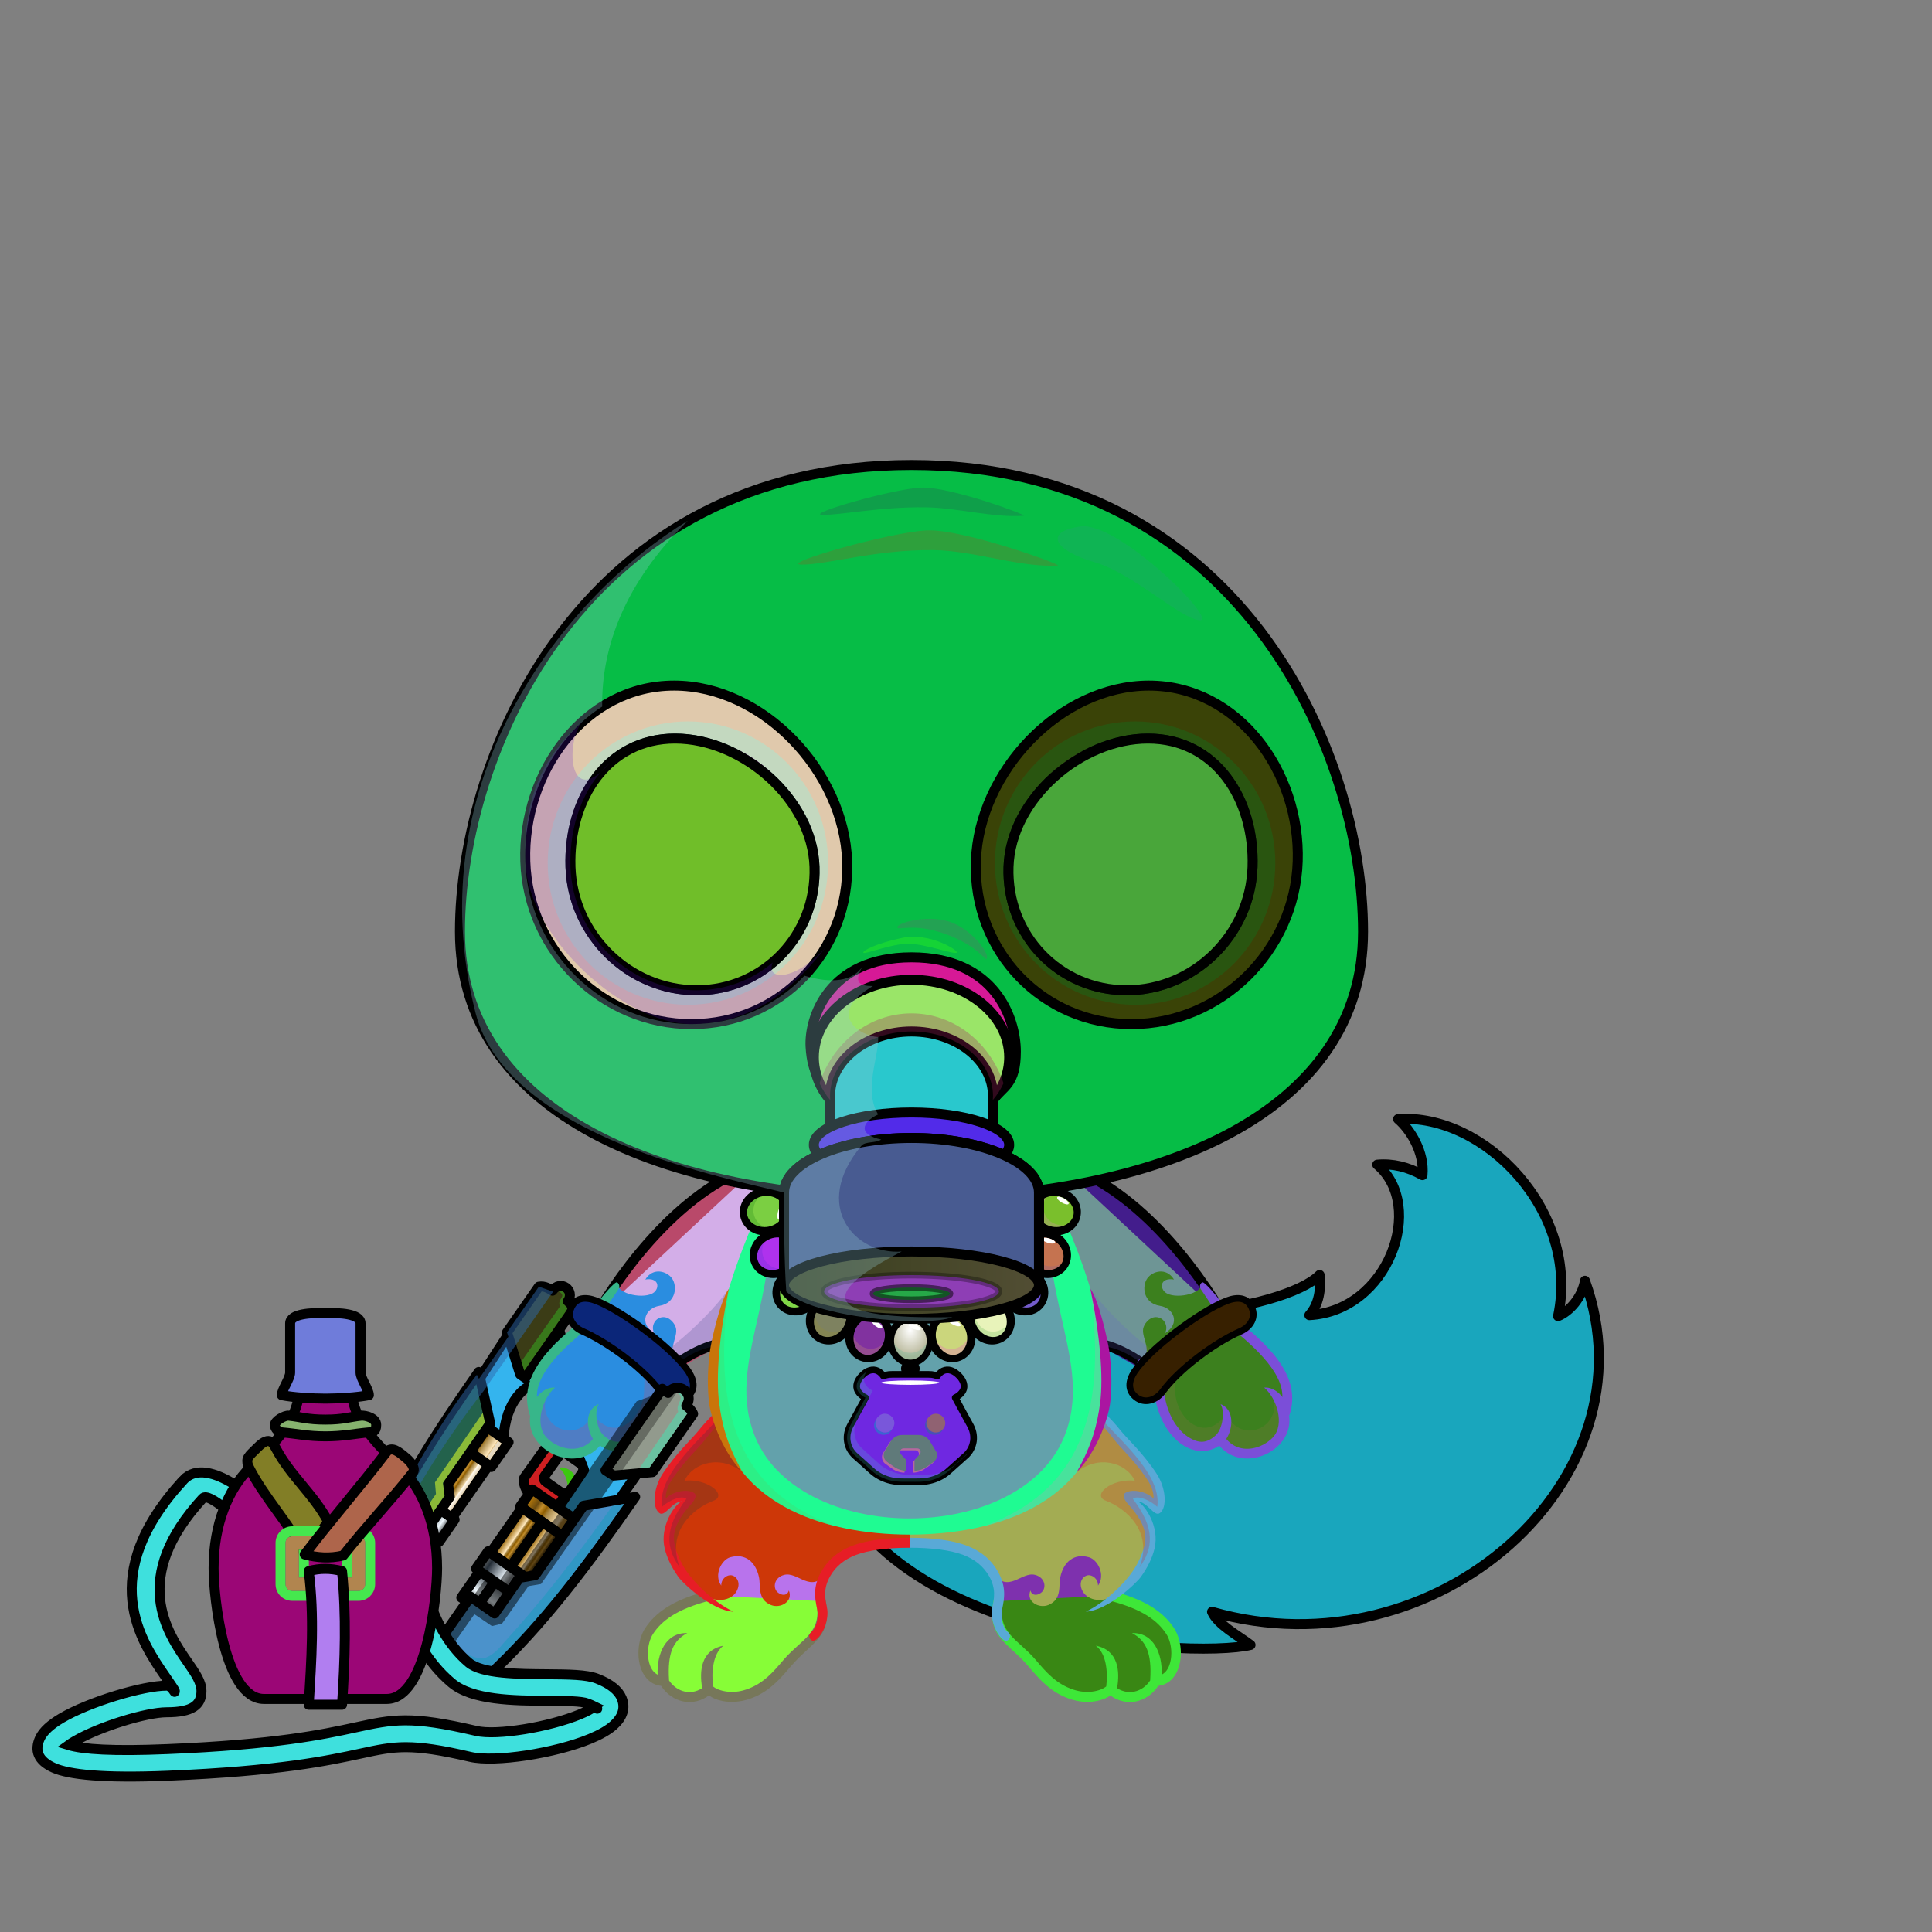 <svg xmlns="http://www.w3.org/2000/svg" xmlns:xlink="http://www.w3.org/1999/xlink" style="shape-rendering:geometricPrecision; text-rendering:geometricPrecision; image-rendering:optimizeQuality; fill-rule:evenodd; clip-rule:evenodd" version="1.1" viewBox="0 0 29000 29000" xml:space="preserve"><rect x="0" y="0" width="29000" height="29000" fill="#808080" stroke="none"/><defs><style type="text/css">.BraceletSteel-Mediumfil57new {fill:url(#BraceletSteel-Mediumid666new);fill-rule:nonzero}
.BraceletSteel-Mediumstr4new {stroke:black;stroke-width:100}
.BraceletSteel-Mediumfil58new {fill:url(#BraceletSteel-Mediumid686new);fill-rule:nonzero}
.NecklacePofil231new {fill:url(#NecklacePoid614new)}
.NecklacePofil232new {fill:#FF6633;fill-opacity:0.2}
.NecklacePofil83new {fill:white}
.NecklacePofil233new {fill:url(#NecklacePoid644new)}
.NecklacePofil234new {fill:url(#NecklacePoid646new)}
.NecklacePofil235new {fill:url(#NecklacePoid639new)}
.NecklacePofil236new {fill:url(#NecklacePoid643new)}
.NecklacePofil237new {fill:url(#NecklacePoid647new)}
.NecklacePofil238new {fill:url(#NecklacePoid656new)}
.NecklacePofil239new {fill:url(#NecklacePoid642new)}
.NecklacePofil240new {fill:url(#NecklacePoid645new)}
.NecklacePofil241new {fill:url(#NecklacePoid660new)}
.NecklacePofil242new {fill:url(#NecklacePoid641new)}
.NecklacePofil243new {fill:url(#NecklacePoid649new)}
.NecklacePofil244new {fill:url(#NecklacePoid655new)}
.NecklacePofil246new {fill:#643200;fill-opacity:0.2}
.NecklacePofil247new {fill:#966432;fill-opacity:0.502}
.NecklacePofil31new {fill:white;fill-opacity:0.502}
.NecklacePofil248new {fill:#e8e5d8;fill-opacity:0.502}
.NecklacePofil84new {fill:black}
.NecklacePofil33new {fill:none}
.NecklacePostr4new {stroke:black;stroke-width:100}
.NecklacePofil245new {fill:url(#NecklacePoid654new)}
.NecklacePostr3new {stroke:black;stroke-width:100;stroke-linecap:round;stroke-linejoin:round}
.Tail-Fox9fil14 {fill:url(#Tail-Fox9id168)}
.Tail-Fox9fil12 {fill:#bfb5a3;fill-opacity:0.502}
.Tail-Fox9fil8 {fill:black;fill-opacity:0.2}
.Tail-Fox9fil0 {fill:none}
.Tail-Fox9str0 {stroke:black;stroke-width:150;stroke-linecap:round;stroke-linejoin:round}
.RightFoot-Fox2fil22 {fill:url(#RightFoot-Fox2id162)}
.RightFoot-Fox2fil8 {fill:black;fill-opacity:0.2}
.RightFoot-Fox2fil0 {fill:none}
.RightFoot-Fox2fil18 {fill:black;fill-rule:nonzero}
.RightLeg-Fox5fil28 {fill:url(#RightLeg-Fox5id47)}
.RightLeg-Fox5fil18 {fill:black;fill-rule:nonzero}
.RightLeg-Fox5fil8 {fill:black;fill-opacity:0.2}
.LeftFoot-Fox2fil31 {fill:url(#LeftFoot-Fox2id165)}
.LeftFoot-Fox2fil8 {fill:black;fill-opacity:0.2}
.LeftFoot-Fox2fil0 {fill:none}
.LeftFoot-Fox2fil18 {fill:black;fill-rule:nonzero}
.LeftLeg-Fox5fil33 {fill:url(#LeftLeg-Fox5id43)}
.LeftLeg-Fox5fil18 {fill:black;fill-rule:nonzero}
.LeftLeg-Fox5fil8 {fill:black;fill-opacity:0.2}
.RightHand-Fox0fil34 {fill:url(#RightHand-Fox0id128)}
.RightHand-Fox0fil8 {fill:black;fill-opacity:0.2}
.RightHand-Fox0fil0 {fill:none}
.RightHand-Fox0str0 {stroke:black;stroke-width:150;stroke-linecap:round;stroke-linejoin:round}
.RightPaw-Fox4fil43 {fill:url(#RightPaw-Fox4id111)}
.RightPaw-Fox4fil8 {fill:black;fill-opacity:0.2}
.RightPaw-Fox4fil18 {fill:black;fill-rule:nonzero}
.LeftHand-Fox0fil44 {fill:url(#LeftHand-Fox0id144)}
.LeftHand-Fox0fil8 {fill:black;fill-opacity:0.2}
.LeftHand-Fox0fil0 {fill:none}
.LeftHand-Fox0str0 {stroke:black;stroke-width:150;stroke-linecap:round;stroke-linejoin:round}
.LeftPaw-Fox4fil52 {fill:url(#LeftPaw-Fox4id104)}
.LeftPaw-Fox4fil8 {fill:black;fill-opacity:0.2}
.LeftPaw-Fox4fil18 {fill:black;fill-rule:nonzero}
.Body-Fox0fil53 {fill:url(#Body-Fox0id192)}
.Body-Fox0fil8 {fill:black;fill-opacity:0.2}
.Body-Fox0fil18 {fill:black;fill-rule:nonzero}
.Body-Fox0fil54 {fill:#f5f4f0;fill-opacity:0.502}
.Mouth-Fox7fil2 {fill:black}
.Mouth-Fox7fil0 {fill:none}
.Mouth-Fox7str0 {stroke:black;stroke-width:150;stroke-linecap:round;stroke-linejoin:round}
.Mouth-Fox7fil143 {fill:#FF9999}
.Eyes-Fox9fil150 {fill:#998b73}
.Eyes-Fox9fil4 {fill:black;fill-opacity:0.502}
.Eyes-Fox9fil200 {fill:url(#Eyes-Fox9id174)}
.Eyes-Fox9fil201 {fill:url(#Eyes-Fox9id25)}
.Eyes-Fox9fil202 {fill:url(#Eyes-Fox9id23)}
.Eyes-Fox9fil142 {fill:white}
.Eyes-Fox9fil203 {fill:url(#Eyes-Fox9id173)}
.Eyes-Fox9fil204 {fill:url(#Eyes-Fox9id26)}
.Eyes-Fox9fil205 {fill:url(#Eyes-Fox9id102)}
.Eyes-Fox9fil0 {fill:none}
.Eyes-Fox9str1 {stroke:black;stroke-width:150}
.Nose-Fox0fil215 {fill:url(#Nose-Fox0id189)}
.Nose-Fox0str0 {stroke:black;stroke-width:150;stroke-linecap:round;stroke-linejoin:round}
.HatGasmask-Mediumfil152 {fill:url(#HatGasmask-Mediumid24)}
.HatGasmask-Mediumfil136 {fill:#2B2A29;fill-opacity:0.102}
.HatGasmask-Mediumfil138 {fill:#2B2A29;fill-opacity:0.302}
.HatGasmask-Mediumfil154 {fill:url(#HatGasmask-Mediumid105)}
.HatGasmask-Mediumfil140 {fill:white;fill-opacity:0.702}
.HatGasmask-Mediumfil156 {fill:url(#HatGasmask-Mediumid104)}
.HatGasmask-Mediumfil77 {fill:black;fill-opacity:0.2}
.HatGasmask-Mediumfil150 {fill:#FFE47F;fill-opacity:0.102}
.HatGasmask-Mediumfil98 {fill:black;fill-opacity:0.302}
.HatGasmask-Mediumfil73 {fill:#2B2A29;fill-opacity:0.2}
.HatGasmask-Mediumfil76 {fill:white;fill-rule:nonzero;fill-opacity:0.502}
.HatGasmask-Mediumfil97 {fill:white;fill-opacity:0.502}
.HatGasmask-Mediumfil135 {fill:none}
.HatGasmask-Mediumstr8 {stroke:black;stroke-width:150;stroke-linecap:round;stroke-linejoin:round;stroke-opacity:0.2}
.HatGasmask-Mediumstr9 {stroke:#2B2A29;stroke-width:100;stroke-opacity:0.2}
.HatGasmask-Mediumfil12 {fill:none}
.HatGasmask-Mediumstr0 {stroke:black;stroke-width:150}
.HatGasmask-Mediumfil153 {fill:url(#HatGasmask-Mediumid97)}
.HatGasmask-Mediumfil155 {fill:url(#HatGasmask-Mediumid96)}
.HatGasmask-Mediumfil157 {fill:url(#HatGasmask-Mediumid30)}
.HatGasmask-Mediumfil158 {fill:url(#HatGasmask-Mediumid75)}
.HatGasmask-Mediumstr1 {stroke:black;stroke-width:150;stroke-linecap:round;stroke-linejoin:round}
.HatGasmask-Mediumfil159 {fill:url(#HatGasmask-Mediumid28)}
.HatGasmask-Mediumfil160 {fill:url(#HatGasmask-Mediumid27)}
.HatGasmask-Mediumfil161 {fill:url(#HatGasmask-Mediumid6)}
.HatGasmask-Mediumfil148 {fill:none}
.HatGasmask-Mediumstr10 {stroke:#FFFFB8;stroke-width:150;stroke-opacity:0.302}
.HatGasmask-Mediumfil162 {fill:url(#HatGasmask-Mediumid18)}
.HatGasmask-Mediumstr11 {stroke:black;stroke-width:100;stroke-opacity:0.302}
.HatGasmask-Mediumfil151 {fill:none}
.HatGasmask-Mediumstr12 {stroke:black;stroke-width:100;stroke-opacity:0.502}
.AccessoryFlaskWithWaterfil79 {fill:url(#AccessoryFlaskWithWaterid23)}
.AccessoryFlaskWithWaterfil1 {fill:black;fill-opacity:0.2}
.AccessoryFlaskWithWaterfil80 {fill:url(#AccessoryFlaskWithWaterid4)}
.AccessoryFlaskWithWaterfil48 {fill:white;fill-opacity:0.502}
.AccessoryFlaskWithWaterfil82 {fill:url(#AccessoryFlaskWithWaterid30)}
.AccessoryFlaskWithWaterfil15 {fill:black}
.AccessoryFlaskWithWaterfil78 {fill:url(#AccessoryFlaskWithWaterid25)}
.AccessoryFlaskWithWaterstr1 {stroke:black;stroke-width:150}
.AccessoryFlaskWithWaterfil2 {fill:none}
.AccessoryFlaskWithWaterstr4 {stroke:black;stroke-width:150}
.AccessoryFlaskWithWaterstr3 {stroke:black;stroke-width:150;stroke-linecap:round;stroke-linejoin:round}
.AccessoryFlaskWithWaterfil81 {fill:url(#AccessoryFlaskWithWaterid81)}
.AccessoryFlaskWithWaterstr0 {stroke:black;stroke-width:150;stroke-linecap:round;stroke-linejoin:round}
.AccessoryFlaskWithWaterfil83 {fill:url(#AccessoryFlaskWithWaterid79)}
.AccessoryFlaskWithWaterfil84 {fill:url(#AccessoryFlaskWithWaterid16)}
.AccessoryFlaskWithWaterfil85 {fill:url(#AccessoryFlaskWithWaterid13)}
.WeaponZapperBack-Mediumfil172 {fill:black}
.WeaponZapperBack-Mediumfil294 {fill:white;fill-opacity:0.702}
.WeaponZapperBack-Mediumfil44 {fill:black;fill-opacity:0.502}
.WeaponZapperBack-Mediumfil426 {fill:url(#WeaponZapperBack-Mediumid115)}
.WeaponZapperBack-Mediumstr3 {stroke:black;stroke-width:150;stroke-linecap:round;stroke-linejoin:round;stroke-miterlimit:22.926}
.WeaponZapperBack-Mediumfil427 {fill:url(#WeaponZapperBack-Mediumid243)}
.WeaponZapperBack-Mediumstr6 {stroke:black;stroke-width:100;stroke-linecap:round;stroke-linejoin:round;stroke-miterlimit:22.926}
.WeaponZapperBack-Mediumfil428 {fill:url(#WeaponZapperBack-Mediumid92)}
.WeaponZapperBack-Mediumfil429 {fill:url(#WeaponZapperBack-Mediumid88)}
.WeaponZapperBack-Mediumfil430 {fill:url(#WeaponZapperBack-Mediumid30)}
.WeaponZapperBack-Mediumfil431 {fill:url(#WeaponZapperBack-Mediumid200)}
.WeaponZapperBack-Mediumfil432 {fill:url(#WeaponZapperBack-Mediumid202)}
.WeaponZapperBack-Mediumfil433 {fill:url(#WeaponZapperBack-Mediumid240)}
.WeaponZapperBack-Mediumfil434 {fill:url(#WeaponZapperBack-Mediumid5)}
.WeaponZapperBack-Mediumfil435 {fill:url(#WeaponZapperBack-Mediumid222)}
.WeaponZapperBack-Mediumfil436 {fill:url(#WeaponZapperBack-Mediumid26)}
.WeaponZapperBack-Mediumfil437 {fill:url(#WeaponZapperBack-Mediumid20)}
.WeaponZapperBack-Mediumfil438 {fill:url(#WeaponZapperBack-Mediumid181)}
.WeaponZapperBack-Mediumfil439 {fill:url(#WeaponZapperBack-Mediumid165)}
.WeaponZapper-Mediumfil294 {fill:white;fill-opacity:0.702}
.WeaponZapper-Mediumfil248 {fill:white;fill-opacity:0.502}
.WeaponZapper-Mediumfil43 {fill:black;fill-opacity:0.302}
.WeaponZapper-Mediumfil44 {fill:black;fill-opacity:0.502}
.WeaponZapper-Mediumfil457 {fill:url(#WeaponZapper-Mediumid214)}
.WeaponZapper-Mediumstr6 {stroke:black;stroke-width:100;stroke-linecap:round;stroke-linejoin:round;stroke-miterlimit:22.926}
.WeaponZapper-Mediumfil458 {fill:url(#WeaponZapper-Mediumid179)}
.WeaponZapper-Mediumstr3 {stroke:black;stroke-width:150;stroke-linecap:round;stroke-linejoin:round;stroke-miterlimit:22.926}
.WeaponZapper-Mediumfil459 {fill:url(#WeaponZapper-Mediumid177)}
</style><linearGradient gradientUnits="userSpaceOnUse" id="BraceletSteel-Mediumid666new" x1="8808.47" x2="10149.2" xlink:href="#BraceletSteel-Mediumid663new" y1="19708.3" y2="20807.9">
  </linearGradient><linearGradient gradientUnits="userSpaceOnUse" id="BraceletSteel-Mediumid686new" x1="18555.4" x2="17214.7" xlink:href="#BraceletSteel-Mediumid663new" y1="19708.3" y2="20807.9">
  </linearGradient><radialGradient cx="13664.7" cy="19961.1" fx="13664.7" fy="19961.1" gradientTransform="matrix(0.99 -0 -0 1.3 135 -5989)" gradientUnits="userSpaceOnUse" id="NecklacePoid614new" r="309.54">
   <stop offset="0" style="stop-opacity:1; stop-color:white"/>
   <stop offset="1" style="stop-opacity:1; stop-color:#B8B79A"/>
  </radialGradient><radialGradient cx="13089" cy="19904.3" fx="13089" fy="19904.3" gradientTransform="matrix(1.248 0.334 -0.376 1.405 4251 -12434)" gradientUnits="userSpaceOnUse" id="NecklacePoid644new" r="296.81" xlink:href="#NecklacePoid614new">
  </radialGradient><radialGradient cx="12546.8" cy="19659.5" fx="12546.8" fy="19659.5" gradientTransform="matrix(1.351 0.78 -0.879 1.522 12863 -20047)" gradientUnits="userSpaceOnUse" id="NecklacePoid646new" r="245.67" xlink:href="#NecklacePoid614new">
  </radialGradient><radialGradient cx="12096.5" cy="19268.6" fx="12096.5" fy="19268.6" gradientTransform="matrix(1.079 1.286 -1.448 1.215 26941 -19689)" gradientUnits="userSpaceOnUse" id="NecklacePoid639new" r="228.43" xlink:href="#NecklacePoid614new">
  </radialGradient><radialGradient cx="11774.8" cy="18733.4" fx="11774.8" fy="18733.4" gradientTransform="matrix(0.78 1.351 -1.522 0.879 31095 -13638)" gradientUnits="userSpaceOnUse" id="NecklacePoid643new" r="245.67" xlink:href="#NecklacePoid614new">
  </radialGradient><radialGradient cx="11655.6" cy="18154.9" fx="11655.6" fy="18154.9" gradientTransform="matrix(0.201 1.14 -1.284 0.226 32625 752)" gradientUnits="userSpaceOnUse" id="NecklacePoid647new" r="331.06" xlink:href="#NecklacePoid614new">
  </radialGradient><radialGradient cx="11721.5" cy="17578.6" fx="11721.5" fy="17578.6" gradientTransform="matrix(-0.201 1.14 -1.284 -0.226 36652 8192)" gradientUnits="userSpaceOnUse" id="NecklacePoid656new" r="331.06" xlink:href="#NecklacePoid614new">
  </radialGradient><radialGradient cx="14240.5" cy="19904.3" fx="14240.5" fy="19904.3" gradientTransform="matrix(-1.248 0.334 0.376 1.405 24515 -12819)" gradientUnits="userSpaceOnUse" id="NecklacePoid642new" r="296.81" xlink:href="#NecklacePoid614new">
  </radialGradient><radialGradient cx="14782.6" cy="19659.5" fx="14782.6" fy="19659.5" gradientTransform="matrix(-1.351 0.78 0.879 1.522 17488 -21792)" gradientUnits="userSpaceOnUse" id="NecklacePoid645new" r="245.67" xlink:href="#NecklacePoid614new">
  </radialGradient><radialGradient cx="15233" cy="19268.6" fx="15233" fy="19268.6" gradientTransform="matrix(-1.079 1.286 1.448 1.215 3772 -23722)" gradientUnits="userSpaceOnUse" id="NecklacePoid660new" r="228.43" xlink:href="#NecklacePoid614new">
  </radialGradient><radialGradient cx="15554.7" cy="18733.4" fx="15554.7" fy="18733.4" gradientTransform="matrix(-0.78 1.351 1.522 0.879 -816 -18747)" gradientUnits="userSpaceOnUse" id="NecklacePoid641new" r="245.67" xlink:href="#NecklacePoid614new">
  </radialGradient><radialGradient cx="15673.8" cy="18154.9" fx="15673.8" fy="18154.9" gradientTransform="matrix(-0.201 1.14 1.284 0.226 -4488 -3831)" gradientUnits="userSpaceOnUse" id="NecklacePoid649new" r="331.06" xlink:href="#NecklacePoid614new">
  </radialGradient><radialGradient cx="15608" cy="17578.6" fx="15608" fy="17578.6" gradientTransform="matrix(0.201 1.14 1.284 -0.226 -10104 3759)" gradientUnits="userSpaceOnUse" id="NecklacePoid655new" r="331.06" xlink:href="#NecklacePoid614new">
  </radialGradient><radialGradient cx="13854.7" cy="20982.5" fx="13854.7" fy="20982.5" gradientTransform="matrix(1.2 -0 -0 1.061 -2771 -1285)" gradientUnits="userSpaceOnUse" id="NecklacePoid654new" r="949.94" xlink:href="#NecklacePoid614new">
  </radialGradient><linearGradient gradientUnits="objectBoundingBox" id="Tail-Fox9id168" x1="21.648%" x2="78.352%" y1="90.185%" y2="9.815%">
   <stop offset="0" style="stop-opacity:1; stop-color:#bab6a4"/>
   <stop offset="0.569" style="stop-opacity:1; stop-color:#e0ddd1"/>
   <stop offset="1" style="stop-opacity:1; stop-color:#fafafa"/>
  </linearGradient><linearGradient gradientUnits="userSpaceOnUse" id="RightFoot-Fox2id162" x1="16304.9" x2="16304.9" xlink:href="#RightFoot-Fox2id71" y1="23252.2" y2="25473.4">
  </linearGradient><linearGradient gradientUnits="userSpaceOnUse" id="RightLeg-Fox5id47" x1="14529.9" x2="16503.6" xlink:href="#RightLeg-Fox5id41" y1="23914.3" y2="21127.8">
  </linearGradient><linearGradient gradientUnits="userSpaceOnUse" id="LeftFoot-Fox2id165" x1="11002.8" x2="11002.8" xlink:href="#LeftFoot-Fox2id71" y1="23252.1" y2="25473.4">
  </linearGradient><linearGradient gradientUnits="objectBoundingBox" id="LeftLeg-Fox5id43" x1="76.808%" x2="23.192%" xlink:href="#LeftLeg-Fox5id41" y1="93.48%" y2="6.52%">
  </linearGradient><linearGradient gradientUnits="objectBoundingBox" id="RightHand-Fox0id128" x1="19.715%" x2="80.285%" y1="10.418%" y2="89.581%">
   <stop offset="0" style="stop-opacity:1; stop-color:#bab6a4"/>
   <stop offset="0.02" style="stop-opacity:1; stop-color:#bab6a4"/>
   <stop offset="0.722" style="stop-opacity:1; stop-color:#e0ddd1"/>
   <stop offset="1" style="stop-opacity:1; stop-color:#e0ddd1"/>
  </linearGradient><linearGradient gradientUnits="userSpaceOnUse" id="RightPaw-Fox4id111" x1="18798.1" x2="17653" xlink:href="#RightPaw-Fox4id92" y1="21585.5" y2="19323.4">
  </linearGradient><linearGradient gradientUnits="objectBoundingBox" id="LeftHand-Fox0id144" x1="80.285%" x2="19.715%" xlink:href="#LeftHand-Fox0id128" y1="10.418%" y2="89.581%">
  </linearGradient><linearGradient gradientUnits="userSpaceOnUse" id="LeftPaw-Fox4id104" x1="8509.52" x2="9654.68" xlink:href="#LeftPaw-Fox4id92" y1="21585.5" y2="19323.4">
  </linearGradient><linearGradient gradientUnits="objectBoundingBox" id="Body-Fox0id192" x1="50%" x2="50%" y1="0%" y2="100%">
   <stop offset="0" style="stop-opacity:1; stop-color:#bab6a4"/>
   <stop offset="0.102" style="stop-opacity:1; stop-color:#bab6a4"/>
   <stop offset="0.522" style="stop-opacity:1; stop-color:#e0ddd1"/>
   <stop offset="1" style="stop-opacity:1; stop-color:#fafafa"/>
  </linearGradient><linearGradient gradientUnits="userSpaceOnUse" id="Eyes-Fox9id174" x1="10692.8" x2="9987.82" xlink:href="#Eyes-Fox9id11" y1="14899.5" y2="11363.2">
  </linearGradient><linearGradient gradientUnits="userSpaceOnUse" id="Eyes-Fox9id25" x1="9252.67" x2="12054.6" xlink:href="#Eyes-Fox9id4" y1="12956.5" y2="12956.5">
  </linearGradient><linearGradient gradientUnits="userSpaceOnUse" id="Eyes-Fox9id23" x1="10718.3" x2="10718.3" xlink:href="#Eyes-Fox9id3" y1="11567.3" y2="14177.8">
  </linearGradient><linearGradient gradientUnits="userSpaceOnUse" id="Eyes-Fox9id173" x1="16671" x2="17376" xlink:href="#Eyes-Fox9id11" y1="14899.5" y2="11363.2">
  </linearGradient><linearGradient gradientUnits="userSpaceOnUse" id="Eyes-Fox9id26" x1="15309.3" x2="18111.2" xlink:href="#Eyes-Fox9id4" y1="12956.5" y2="12956.5">
  </linearGradient><linearGradient gradientUnits="userSpaceOnUse" id="Eyes-Fox9id102" x1="16645.5" x2="16645.5" xlink:href="#Eyes-Fox9id3" y1="11567.3" y2="14177.8">
  </linearGradient><linearGradient gradientUnits="userSpaceOnUse" id="Nose-Fox0id189" x1="13681.9" x2="13681.9" y1="14170" y2="14789.2">
   <stop offset="0" style="stop-opacity:1; stop-color:#FFCCCC"/>
   <stop offset="1" style="stop-opacity:1; stop-color:#453F2C"/>
  </linearGradient><linearGradient gradientUnits="userSpaceOnUse" id="HatGasmask-Mediumid24" x1="10583.2" x2="16780.7" y1="17541" y2="7429.18">
   <stop offset="0" style="stop-opacity:1; stop-color:#AB9B76"/>
   <stop offset="0.451" style="stop-opacity:1; stop-color:#D5CDB3"/>
   <stop offset="1" style="stop-opacity:1; stop-color:#F7EBD4"/>
  </linearGradient><linearGradient gradientUnits="userSpaceOnUse" id="HatGasmask-Mediumid105" x1="12296.5" x2="8492.33" xlink:href="#HatGasmask-Mediumid95" y1="14180.4" y2="11769.9">
  </linearGradient><linearGradient gradientUnits="userSpaceOnUse" id="HatGasmask-Mediumid104" x1="15067.4" x2="18871.5" xlink:href="#HatGasmask-Mediumid95" y1="14180.4" y2="11769.9">
  </linearGradient><linearGradient gradientUnits="userSpaceOnUse" id="HatGasmask-Mediumid97" x1="12282.5" x2="8318.26" xlink:href="#HatGasmask-Mediumid62" y1="11319.4" y2="14343.4">
  </linearGradient><linearGradient gradientUnits="userSpaceOnUse" id="HatGasmask-Mediumid96" x1="15289.8" x2="18837.2" xlink:href="#HatGasmask-Mediumid62" y1="11035.3" y2="14627.5">
  </linearGradient><linearGradient gradientUnits="userSpaceOnUse" id="HatGasmask-Mediumid30" x1="12461.6" x2="14902.3" xlink:href="#HatGasmask-Mediumid15" y1="16145.6" y2="16145.6">
  </linearGradient><linearGradient gradientUnits="userSpaceOnUse" id="HatGasmask-Mediumid75" x1="15170.1" x2="12243.7" xlink:href="#HatGasmask-Mediumid62" y1="15704" y2="15178.4">
  </linearGradient><linearGradient gradientUnits="userSpaceOnUse" id="HatGasmask-Mediumid28" x1="12216.2" x2="15147.7" xlink:href="#HatGasmask-Mediumid12" y1="15609.9" y2="15609.9">
  </linearGradient><linearGradient gradientUnits="userSpaceOnUse" id="HatGasmask-Mediumid27" x1="12216.2" x2="15147.7" xlink:href="#HatGasmask-Mediumid15" y1="17091.9" y2="17091.9">
  </linearGradient><linearGradient gradientUnits="userSpaceOnUse" id="HatGasmask-Mediumid6" x1="11768.9" x2="15595" y1="18186.1" y2="18186.1">
   <stop offset="0" style="stop-opacity:1; stop-color:#4D5533"/>
   <stop offset="0.341" style="stop-opacity:1; stop-color:#373E1C"/>
   <stop offset="0.549" style="stop-opacity:1; stop-color:#6D7555"/>
   <stop offset="0.749" style="stop-opacity:1; stop-color:#3D4326"/>
   <stop offset="1" style="stop-opacity:1; stop-color:#7C854E"/>
  </linearGradient><linearGradient gradientUnits="userSpaceOnUse" id="HatGasmask-Mediumid18" x1="11768.9" x2="15595" y1="19290.8" y2="19290.8">
   <stop offset="0" style="stop-opacity:1; stop-color:#373D1B"/>
   <stop offset="1" style="stop-opacity:1; stop-color:#524E34"/>
  </linearGradient><linearGradient gradientUnits="userSpaceOnUse" id="AccessoryFlaskWithWaterid23" x1="3205.91" x2="6561.17" y1="23126.1" y2="23126.1">
   <stop offset="0" style="stop-opacity:1; stop-color:#865126"/>
   <stop offset="0.149" style="stop-opacity:1; stop-color:#734F25"/>
   <stop offset="0.412" style="stop-opacity:1; stop-color:#4F341B"/>
   <stop offset="0.761" style="stop-opacity:1; stop-color:#BA833C"/>
   <stop offset="1" style="stop-opacity:1; stop-color:#855819"/>
  </linearGradient><linearGradient gradientUnits="userSpaceOnUse" id="AccessoryFlaskWithWaterid4" x1="4230.39" x2="5536.69" y1="20350.8" y2="20350.8">
   <stop offset="0" style="stop-opacity:1; stop-color:#424D4A"/>
   <stop offset="0.259" style="stop-opacity:1; stop-color:#707A78"/>
   <stop offset="0.451" style="stop-opacity:1; stop-color:#4C5654"/>
   <stop offset="0.69" style="stop-opacity:1; stop-color:#DFE9EB"/>
   <stop offset="1" style="stop-opacity:1; stop-color:#A4ADAB"/>
  </linearGradient><linearGradient gradientUnits="userSpaceOnUse" id="AccessoryFlaskWithWaterid30" x1="4716.11" x2="5050.97" y1="23904.1" y2="23034.9">
   <stop offset="0" style="stop-opacity:1; stop-color:#4D4B42"/>
   <stop offset="0.169" style="stop-opacity:1; stop-color:#707A78"/>
   <stop offset="0.341" style="stop-opacity:1; stop-color:#4C5654"/>
   <stop offset="0.569" style="stop-opacity:1; stop-color:#DFE9EB"/>
   <stop offset="1" style="stop-opacity:1; stop-color:#838577"/>
  </linearGradient><linearGradient gradientUnits="userSpaceOnUse" id="AccessoryFlaskWithWaterid25" x1="5672.23" x2="4247.15" y1="27034.1" y2="21734.6">
   <stop offset="0" style="stop-opacity:1; stop-color:#8A7A6E"/>
   <stop offset="0.259" style="stop-opacity:1; stop-color:#413836"/>
   <stop offset="0.651" style="stop-opacity:1; stop-color:#3B3332"/>
   <stop offset="1" style="stop-opacity:1; stop-color:#AB9780"/>
  </linearGradient><linearGradient gradientUnits="userSpaceOnUse" id="AccessoryFlaskWithWaterid81" x1="4549.26" x2="4088.46" y1="23238.9" y2="21722.7">
   <stop offset="0" style="stop-opacity:1; stop-color:#12131C"/>
   <stop offset="0.369" style="stop-opacity:1; stop-color:#3B3332"/>
   <stop offset="1" style="stop-opacity:1; stop-color:#AB9780"/>
  </linearGradient><linearGradient gradientUnits="userSpaceOnUse" id="AccessoryFlaskWithWaterid79" x1="4867.21" x2="5918.47" xlink:href="#AccessoryFlaskWithWaterid16" y1="23175.3" y2="21958.8">
  </linearGradient><linearGradient gradientUnits="userSpaceOnUse" id="AccessoryFlaskWithWaterid13" x1="4125.86" x2="5646.78" xlink:href="#AccessoryFlaskWithWaterid4" y1="21404.4" y2="21404.4">
  </linearGradient><linearGradient gradientUnits="userSpaceOnUse" id="WeaponZapperBack-Mediumid115" x1="8669.53" x2="8071.32" xlink:href="#WeaponZapperBack-Mediumid112" y1="22232.1" y2="21858.32">
  </linearGradient><linearGradient gradientUnits="userSpaceOnUse" id="WeaponZapperBack-Mediumid243" x1="6014.14" x2="5770.6" xlink:href="#WeaponZapperBack-Mediumid167" y1="23596.49" y2="23426.58">
  </linearGradient><linearGradient gradientUnits="userSpaceOnUse" id="WeaponZapperBack-Mediumid92" x1="7897.68" x2="8594.02" xlink:href="#WeaponZapperBack-Mediumid20" y1="22485.04" y2="22970.85">
  </linearGradient><linearGradient gradientUnits="userSpaceOnUse" id="WeaponZapperBack-Mediumid88" x1="7900.28" x2="7598.42" xlink:href="#WeaponZapperBack-Mediumid7" y1="23181.32" y2="22970.72">
  </linearGradient><linearGradient gradientUnits="userSpaceOnUse" id="WeaponZapperBack-Mediumid30" x1="8202.15" x2="7900.28" xlink:href="#WeaponZapperBack-Mediumid7" y1="23391.92" y2="23181.32">
  </linearGradient><linearGradient gradientUnits="userSpaceOnUse" id="WeaponZapperBack-Mediumid200" x1="7037.52" x2="7439.92" xlink:href="#WeaponZapperBack-Mediumid167" y1="24059.39" y2="23482.61">
  </linearGradient><linearGradient gradientUnits="userSpaceOnUse" id="WeaponZapperBack-Mediumid202" x1="7263.61" x2="7666.01" xlink:href="#WeaponZapperBack-Mediumid167" y1="24217.12" y2="23640.34">
  </linearGradient><linearGradient gradientUnits="userSpaceOnUse" id="WeaponZapperBack-Mediumid240" x1="7737.84" x2="7236.33" xlink:href="#WeaponZapperBack-Mediumid167" y1="23765.26" y2="23415.37">
  </linearGradient><linearGradient gradientUnits="userSpaceOnUse" id="WeaponZapperBack-Mediumid5" x1="9533.97" x2="6741.27" y1="22572.24" y2="20358.1">
   <stop offset="0" style="stop-opacity:1; stop-color:#7D7D7D"/>
   <stop offset="0.09" style="stop-opacity:1; stop-color:#1D1D1D"/>
   <stop offset="0.149" style="stop-opacity:1; stop-color:#6E6E6E"/>
   <stop offset="0.251" style="stop-opacity:1; stop-color:#1D1D1D"/>
   <stop offset="0.42" style="stop-opacity:1; stop-color:#6E6E6E"/>
   <stop offset="0.671" style="stop-opacity:1; stop-color:#ABABAB"/>
   <stop offset="0.769" style="stop-opacity:1; stop-color:#6F6F6F"/>
   <stop offset="0.89" style="stop-opacity:1; stop-color:#998b73"/>
   <stop offset="1" style="stop-opacity:1; stop-color:#707070"/>
  </linearGradient><linearGradient gradientUnits="userSpaceOnUse" id="WeaponZapperBack-Mediumid222" x1="6707.47" x2="6341.63" xlink:href="#WeaponZapperBack-Mediumid167" y1="22976.74" y2="22721.51">
  </linearGradient><linearGradient gradientUnits="userSpaceOnUse" id="WeaponZapperBack-Mediumid26" x1="6759.5" x2="7061.37" y1="22177.31" y2="22387.91">
   <stop offset="0" style="stop-opacity:1; stop-color:#C47F00"/>
   <stop offset="0.102" style="stop-opacity:1; stop-color:#A6700C"/>
   <stop offset="0.231" style="stop-opacity:1; stop-color:#6B4B10"/>
   <stop offset="0.322" style="stop-opacity:1; stop-color:#C48F2D"/>
   <stop offset="0.4" style="stop-opacity:1; stop-color:#8F5D00"/>
   <stop offset="0.478" style="stop-opacity:1; stop-color:#AB8B4B"/>
   <stop offset="0.659" style="stop-opacity:1; stop-color:#FFE8BD"/>
   <stop offset="0.761" style="stop-opacity:1; stop-color:#B28634"/>
   <stop offset="1" style="stop-opacity:1; stop-color:#96650B"/>
  </linearGradient><linearGradient gradientUnits="userSpaceOnUse" id="WeaponZapperBack-Mediumid181" x1="7417.94" x2="5524.62" y1="22763.51" y2="21540.3">
   <stop offset="0" style="stop-opacity:1; stop-color:#8F96A3"/>
   <stop offset="0.071" style="stop-opacity:1; stop-color:#8F96A3"/>
   <stop offset="0.361" style="stop-opacity:1; stop-color:#84898C"/>
   <stop offset="0.451" style="stop-opacity:1; stop-color:#F0F9FF"/>
   <stop offset="0.529" style="stop-opacity:1; stop-color:#232C36"/>
   <stop offset="0.89" style="stop-opacity:1; stop-color:#505558"/>
   <stop offset="1" style="stop-opacity:1; stop-color:#505558"/>
  </linearGradient><linearGradient gradientUnits="userSpaceOnUse" id="WeaponZapperBack-Mediumid165" x1="8584.52" x2="7645.09" y1="20319.52" y2="19666.24">
   <stop offset="0" style="stop-opacity:1; stop-color:#8F96A3"/>
   <stop offset="0.071" style="stop-opacity:1; stop-color:#8F96A3"/>
   <stop offset="0.169" style="stop-opacity:1; stop-color:#84898C"/>
   <stop offset="0.478" style="stop-opacity:1; stop-color:#F0F9FF"/>
   <stop offset="0.639" style="stop-opacity:1; stop-color:#232C36"/>
   <stop offset="0.89" style="stop-opacity:1; stop-color:#505558"/>
   <stop offset="1" style="stop-opacity:1; stop-color:#505558"/>
  </linearGradient><linearGradient gradientUnits="userSpaceOnUse" id="WeaponZapper-Mediumid214" x1="7203.85" x2="6902.29" xlink:href="#WeaponZapper-Mediumid167" y1="25075.27" y2="24864.88">
  </linearGradient><linearGradient gradientUnits="userSpaceOnUse" id="WeaponZapper-Mediumid179" x1="10288.43" x2="9203.85" y1="21862.63" y2="21116.2">
   <stop offset="0" style="stop-opacity:1; stop-color:#8F96A3"/>
   <stop offset="0.161" style="stop-opacity:1; stop-color:#8F96A3"/>
   <stop offset="0.302" style="stop-opacity:1; stop-color:#84898C"/>
   <stop offset="0.439" style="stop-opacity:1; stop-color:#F0F9FF"/>
   <stop offset="0.58" style="stop-opacity:1; stop-color:#232C36"/>
   <stop offset="0.702" style="stop-opacity:1; stop-color:#505558"/>
   <stop offset="1" style="stop-opacity:1; stop-color:#505558"/>
  </linearGradient><linearGradient gradientUnits="userSpaceOnUse" id="WeaponZapper-Mediumid177" x1="9199.95" x2="6903.44" y1="24691.8" y2="22960.29">
   <stop offset="0" style="stop-opacity:1; stop-color:#8F96A3"/>
   <stop offset="0.161" style="stop-opacity:1; stop-color:#8F96A3"/>
   <stop offset="0.439" style="stop-opacity:1; stop-color:#84898C"/>
   <stop offset="0.502" style="stop-opacity:1; stop-color:#F0F9FF"/>
   <stop offset="0.58" style="stop-opacity:1; stop-color:#232C36"/>
   <stop offset="0.702" style="stop-opacity:1; stop-color:#505558"/>
   <stop offset="1" style="stop-opacity:1; stop-color:#505558"/>
  </linearGradient><linearGradient gradientUnits="userSpaceOnUse" id="BraceletSteel-Mediumid663new" x1="19208.4" x2="16994.4" y1="19855.6" y2="20661.5">
   <stop offset="0" style="stop-opacity:1; stop-color:#424352"/>
   <stop offset="0.11" style="stop-opacity:1; stop-color:#848690"/>
   <stop offset="0.251" style="stop-opacity:1; stop-color:#FFFFFC"/>
   <stop offset="0.471" style="stop-opacity:1; stop-color:#8D8F99"/>
   <stop offset="0.78" style="stop-opacity:1; stop-color:#16171A"/>
   <stop offset="1" style="stop-opacity:1; stop-color:#42444D"/>
  </linearGradient><linearGradient gradientUnits="userSpaceOnUse" id="RightFoot-Fox2id71" x1="20567.8" x2="23404.3" y1="20889.9" y2="17430.7">
   <stop offset="0" style="stop-opacity:1; stop-color:#bfb5a3"/>
   <stop offset="1" style="stop-opacity:1; stop-color:#998b73"/>
  </linearGradient><linearGradient gradientUnits="objectBoundingBox" id="RightLeg-Fox5id41" x1="23.32%" x2="76.68%" y1="93.65%" y2="6.35%">
   <stop offset="0" style="stop-opacity:1; stop-color:#fafafa"/>
   <stop offset="0.2" style="stop-opacity:1; stop-color:#fafafa"/>
   <stop offset="1" style="stop-opacity:1; stop-color:#e0ddd1"/>
  </linearGradient><linearGradient gradientUnits="userSpaceOnUse" id="LeftFoot-Fox2id71" x1="20567.8" x2="23404.3" y1="20889.9" y2="17430.7">
   <stop offset="0" style="stop-opacity:1; stop-color:#bfb5a3"/>
   <stop offset="1" style="stop-opacity:1; stop-color:#998b73"/>
  </linearGradient><linearGradient gradientUnits="objectBoundingBox" id="LeftLeg-Fox5id41" x1="23.32%" x2="76.68%" y1="93.65%" y2="6.35%">
   <stop offset="0" style="stop-opacity:1; stop-color:#fafafa"/>
   <stop offset="0.2" style="stop-opacity:1; stop-color:#fafafa"/>
   <stop offset="1" style="stop-opacity:1; stop-color:#e0ddd1"/>
  </linearGradient><linearGradient gradientUnits="userSpaceOnUse" id="RightPaw-Fox4id92" x1="18753.4" x2="17671.1" y1="21628.2" y2="19462.6">
   <stop offset="0" style="stop-opacity:1; stop-color:#bfb5a3"/>
   <stop offset="1" style="stop-opacity:1; stop-color:#bab6a4"/>
  </linearGradient><linearGradient gradientUnits="objectBoundingBox" id="LeftHand-Fox0id128" x1="19.715%" x2="80.285%" y1="10.418%" y2="89.581%">
   <stop offset="0" style="stop-opacity:1; stop-color:#bab6a4"/>
   <stop offset="0.02" style="stop-opacity:1; stop-color:#bab6a4"/>
   <stop offset="0.722" style="stop-opacity:1; stop-color:#e0ddd1"/>
   <stop offset="1" style="stop-opacity:1; stop-color:#e0ddd1"/>
  </linearGradient><linearGradient gradientUnits="userSpaceOnUse" id="LeftPaw-Fox4id92" x1="18753.4" x2="17671.1" y1="21628.2" y2="19462.6">
   <stop offset="0" style="stop-opacity:1; stop-color:#bfb5a3"/>
   <stop offset="1" style="stop-opacity:1; stop-color:#bab6a4"/>
  </linearGradient><linearGradient gradientUnits="userSpaceOnUse" id="Eyes-Fox9id11" x1="16664.8" x2="17411" y1="14898.5" y2="11291.1">
   <stop offset="0" style="stop-opacity:1; stop-color:#806000"/>
   <stop offset="1" style="stop-opacity:1; stop-color:black"/>
  </linearGradient><linearGradient gradientUnits="objectBoundingBox" id="Eyes-Fox9id4" x1="100%" x2="0%" y1="50%" y2="50%">
   <stop offset="0" style="stop-opacity:1; stop-color:#806000"/>
   <stop offset="0.502" style="stop-opacity:1; stop-color:#ffc419"/>
   <stop offset="1" style="stop-opacity:1; stop-color:#806000"/>
  </linearGradient><linearGradient gradientUnits="userSpaceOnUse" id="Eyes-Fox9id3" x1="16867.8" x2="16867.8" y1="11330.3" y2="14359.1">
   <stop offset="0" style="stop-opacity:1; stop-color:black"/>
   <stop offset="0.4" style="stop-opacity:1; stop-color:black"/>
   <stop offset="1" style="stop-opacity:1; stop-color:#664c00"/>
  </linearGradient><linearGradient gradientUnits="userSpaceOnUse" id="HatGasmask-Mediumid95" x1="14829.5" x2="18247.5" y1="15670.2" y2="13504.3">
   <stop offset="0" style="stop-opacity:1; stop-color:#525252"/>
   <stop offset="0.471" style="stop-opacity:1; stop-color:#919291"/>
   <stop offset="1" style="stop-opacity:1; stop-color:#8E9D8A"/>
  </linearGradient><linearGradient gradientUnits="userSpaceOnUse" id="HatGasmask-Mediumid62" x1="15322" x2="12096.9" y1="15806.1" y2="15257.2">
   <stop offset="0" style="stop-opacity:1; stop-color:#BDB395"/>
   <stop offset="0.502" style="stop-opacity:1; stop-color:#FFE9C4"/>
   <stop offset="1" style="stop-opacity:1; stop-color:#99877F"/>
  </linearGradient><linearGradient gradientUnits="userSpaceOnUse" id="HatGasmask-Mediumid15" x1="12066.5" x2="15297.3" y1="17255.6" y2="17255.6">
   <stop offset="0" style="stop-opacity:1; stop-color:#654C39"/>
   <stop offset="0.341" style="stop-opacity:1; stop-color:#4B352D"/>
   <stop offset="0.62" style="stop-opacity:1; stop-color:#765948"/>
   <stop offset="0.831" style="stop-opacity:1; stop-color:#543C31"/>
   <stop offset="1" style="stop-opacity:1; stop-color:#5B4235"/>
  </linearGradient><linearGradient gradientUnits="userSpaceOnUse" id="HatGasmask-Mediumid12" x1="12066.5" x2="15297.3" y1="15707.9" y2="15707.9">
   <stop offset="0" style="stop-opacity:1; stop-color:#4D5533"/>
   <stop offset="0.541" style="stop-opacity:1; stop-color:#373E1C"/>
   <stop offset="0.741" style="stop-opacity:1; stop-color:#656E4D"/>
   <stop offset="0.878" style="stop-opacity:1; stop-color:#3D4326"/>
   <stop offset="1" style="stop-opacity:1; stop-color:#7C854E"/>
  </linearGradient><linearGradient gradientUnits="userSpaceOnUse" id="AccessoryFlaskWithWaterid16" x1="4702.91" x2="5106.95" y1="25411.2" y2="23727">
   <stop offset="0" style="stop-opacity:1; stop-color:#5B5C63"/>
   <stop offset="0.51" style="stop-opacity:1; stop-color:#665E59"/>
   <stop offset="1" style="stop-opacity:1; stop-color:#AB9B89"/>
  </linearGradient><linearGradient gradientUnits="userSpaceOnUse" id="WeaponZapperBack-Mediumid112" x1="9581.87" x2="8994.55" y1="22376.37" y2="22094.45">
   <stop offset="0" style="stop-opacity:1; stop-color:#7D7D7D"/>
   <stop offset="0.09" style="stop-opacity:1; stop-color:#1D1D1D"/>
   <stop offset="0.149" style="stop-opacity:1; stop-color:#6E6E6E"/>
   <stop offset="0.251" style="stop-opacity:1; stop-color:#1D1D1D"/>
   <stop offset="0.42" style="stop-opacity:1; stop-color:#6E6E6E"/>
   <stop offset="0.769" style="stop-opacity:1; stop-color:#6F6F6F"/>
   <stop offset="1" style="stop-opacity:1; stop-color:#707070"/>
  </linearGradient><linearGradient gradientUnits="userSpaceOnUse" id="WeaponZapperBack-Mediumid167" x1="19381.4" x2="7982.48" y1="14905.94" y2="14905.94">
   <stop offset="0" style="stop-opacity:1; stop-color:#8F96A3"/>
   <stop offset="0.071" style="stop-opacity:1; stop-color:#8F96A3"/>
   <stop offset="0.169" style="stop-opacity:1; stop-color:#84898C"/>
   <stop offset="0.302" style="stop-opacity:1; stop-color:#F0F9FF"/>
   <stop offset="0.78" style="stop-opacity:1; stop-color:#232C36"/>
   <stop offset="0.89" style="stop-opacity:1; stop-color:#505558"/>
   <stop offset="1" style="stop-opacity:1; stop-color:#505558"/>
  </linearGradient><linearGradient gradientUnits="userSpaceOnUse" id="WeaponZapperBack-Mediumid20" x1="7060.81" x2="7504.83" y1="21524.14" y2="21833.91">
   <stop offset="0" style="stop-opacity:1; stop-color:#C47F00"/>
   <stop offset="0.102" style="stop-opacity:1; stop-color:#A6700C"/>
   <stop offset="0.231" style="stop-opacity:1; stop-color:#6B4B10"/>
   <stop offset="0.322" style="stop-opacity:1; stop-color:#C48F2D"/>
   <stop offset="0.4" style="stop-opacity:1; stop-color:#8F5D00"/>
   <stop offset="0.478" style="stop-opacity:1; stop-color:#AB8B4B"/>
   <stop offset="0.71" style="stop-opacity:1; stop-color:#FFE8BD"/>
   <stop offset="0.761" style="stop-opacity:1; stop-color:#B28634"/>
   <stop offset="1" style="stop-opacity:1; stop-color:#96650B"/>
  </linearGradient><linearGradient gradientUnits="userSpaceOnUse" id="WeaponZapperBack-Mediumid7" x1="7262" x2="20101.88" y1="13726.73" y2="13726.73">
   <stop offset="0" style="stop-opacity:1; stop-color:#C47F00"/>
   <stop offset="0.102" style="stop-opacity:1; stop-color:#A6700C"/>
   <stop offset="0.231" style="stop-opacity:1; stop-color:#6B4B10"/>
   <stop offset="0.322" style="stop-opacity:1; stop-color:#C48F2D"/>
   <stop offset="0.4" style="stop-opacity:1; stop-color:#8F5D00"/>
   <stop offset="0.478" style="stop-opacity:1; stop-color:#AB8B4B"/>
   <stop offset="0.529" style="stop-opacity:1; stop-color:#FFE8BD"/>
   <stop offset="0.761" style="stop-opacity:1; stop-color:#B28634"/>
   <stop offset="1" style="stop-opacity:1; stop-color:#96650B"/>
  </linearGradient><linearGradient gradientUnits="userSpaceOnUse" id="WeaponZapper-Mediumid167" x1="19381.4" x2="7982.48" y1="14905.94" y2="14905.94">
   <stop offset="0" style="stop-opacity:1; stop-color:#8F96A3"/>
   <stop offset="0.071" style="stop-opacity:1; stop-color:#8F96A3"/>
   <stop offset="0.169" style="stop-opacity:1; stop-color:#84898C"/>
   <stop offset="0.302" style="stop-opacity:1; stop-color:#F0F9FF"/>
   <stop offset="0.78" style="stop-opacity:1; stop-color:#232C36"/>
   <stop offset="0.89" style="stop-opacity:1; stop-color:#505558"/>
   <stop offset="1" style="stop-opacity:1; stop-color:#505558"/>
  </linearGradient></defs><g id="Tail-Fox9">
  <path class="Tail-Fox9fil14" d="M15078 19187c1357,950 4209,480 4730,-49 23,212 -10,443 -154,603 1185,-62 1753,-1639 1019,-2259 229,-21 459,33 679,157 32,-338 -176,-679 -366,-841 1288,-89 2734,1378 2401,2958 171,-69 359,-277 404,-531 1080,2975 -2233,5930 -5598,4969 84,192 394,359 578,497 -845,212 -6410,-24 -6519,-3566 -317,-317 2374,-2412 2826,-1938z" style="fill:#f6404c"/>
  <path class="Tail-Fox9fil12" d="M15078 19187c1357,950 4209,480 4730,-49 23,212 -10,443 -154,603 1185,-62 1753,-1639 1019,-2259 229,-21 459,33 679,157 32,-338 -176,-679 -366,-841 2009,972 1928,3904 -331,4551 248,149 535,188 784,139 -566,823 -2537,1117 -3679,853 54,173 247,383 471,469 -1492,397 -3962,-568 -4577,-1120l421 -2282c453,-252 852,-379 1003,-221z" style="fill:#deec72"/>
  <path class="Tail-Fox9fil8" d="M23686 21809c-823,1820 -3145,3055 -5493,2385 84,192 394,359 578,497 -762,191 -5360,18 -6337,-2615 1690,1440 5465,2105 8330,1378 789,-201 2685,-1101 3223,-2827 -40,417 -126,777 -301,1182z" style="fill:#9ed218"/>
  <path class="Tail-Fox9fil0 Tail-Fox9str0" d="M15078 19187c1357,950 4209,480 4730,-49 23,212 -10,443 -154,603 1185,-62 1753,-1639 1019,-2259 229,-21 459,33 679,157 32,-338 -176,-679 -366,-841 1288,-89 2734,1378 2401,2958 171,-69 359,-277 404,-531 1080,2975 -2233,5930 -5598,4969 84,192 394,359 578,497 -845,212 -6410,-24 -6519,-3566 -317,-317 2374,-2412 2826,-1938z" style="fill:#19a6bd"/>
 </g><g id="RightFoot-Fox2">
  <path class="RightFoot-Fox2fil22" d="M17344 25232c-137,249 -447,331 -676,123 -79,82 -307,169 -584,76 -453,-152 -647,-627 -1039,-897 -210,-335 50,-672 -74,-810 206,-438 728,-491 1087,-467 300,20 870,160 658,684 145,50 358,135 465,193 170,92 294,217 379,350 158,246 119,748 -216,748z" style="fill:#7e31ae"/>
  <path class="RightFoot-Fox2fil8" d="M17344 25232c-137,249 -447,331 -676,123 -79,82 -307,169 -584,76 -453,-152 -647,-627 -1039,-897 -173,-120 -100,-408 -65,-624 13,30 63,32 85,19 1,85 -2,160 47,261 304,621 1402,1311 1539,663 237,396 662,243 605,-148 145,250 318,57 222,-294 143,96 177,309 171,486 -20,178 -119,335 -305,335z" style="fill:#f0bbdc"/>
  <path class="RightFoot-Fox2fil0" d="M16657 23949c534,135 771,327 906,532 162,244 116,751 -219,751 -137,249 -447,331 -676,123 -79,82 -307,169 -584,76 -453,-152 -586,-562 -971,-844 -192,-140 -159,-401 -128,-554" style="fill:#398714"/>
  <path class="RightFoot-Fox2fil18" d="M17265 25213c0,3 0,7 0,10 -56,86 -141,149 -240,169 -80,16 -166,3 -246,-45l-11 -8c45,-255 18,-572 -319,-636 159,118 182,399 156,611 -40,33 -112,65 -206,77 -84,11 -184,6 -293,-31 -253,-85 -404,-261 -562,-447 -265,-311 -583,-400 -489,-864 8,-41 -26,-86 -55,-89 -23,-2 -77,17 -85,58 -113,558 212,630 523,995 171,201 335,392 625,490 130,43 251,50 353,37 104,-13 191,-49 250,-89l3 0c111,81 247,115 383,88 136,-28 255,-114 333,-234 144,-15 246,-113 298,-251 29,-74 42,-157 42,-240 0,-135 -36,-275 -103,-376 -73,-110 -173,-216 -325,-313 -137,-86 -316,-165 -558,-231l-100 128c258,65 447,144 584,231 133,84 219,176 282,271 50,76 77,183 77,290 0,66 -10,130 -31,185 -24,64 -62,112 -114,138 13,-317 -122,-634 -445,-624 209,111 299,298 273,700z" style="fill:#3ee738"/>
 </g><g id="LeftFoot-Fox2">
  <path class="LeftFoot-Fox2fil31" d="M9963 25232c137,249 448,331 677,123 78,82 306,169 583,76 454,-152 648,-627 1039,-897 210,-335 -49,-672 75,-810 -206,-438 -729,-491 -1088,-467 -299,20 -869,160 -657,684 -145,50 -358,135 -465,193 -170,92 -294,217 -380,350 -158,246 -118,748 216,748z" style="fill:#b873ec"/>
  <path class="LeftFoot-Fox2fil8" d="M9963 25232c137,249 448,331 677,123 78,82 306,169 583,76 454,-152 648,-627 1039,-897 173,-120 101,-408 65,-624 -13,30 -63,32 -84,19 -2,85 1,160 -48,261 -303,621 -1401,1311 -1539,663 -236,396 -661,243 -605,-148 -144,250 -317,57 -221,-294 -143,96 -177,309 -171,486 19,178 118,335 304,335z" style="fill:#2b17f3"/>
  <path class="LeftFoot-Fox2fil0" d="M10650 23949c-534,135 -770,327 -906,532 -161,244 -115,751 219,751 137,249 448,331 677,123 78,82 307,169 583,76 454,-152 587,-562 972,-844 192,-140 159,-401 128,-554" style="fill:#87fd37"/>
  <path class="LeftFoot-Fox2fil18" d="M10042 25213c0,3 0,7 0,10 57,86 142,149 241,169 80,16 166,3 245,-45l12 -8c-45,-255 -19,-572 318,-636 -158,118 -181,399 -155,611 39,33 111,65 206,77 84,11 184,6 292,-31 254,-85 404,-261 562,-447 266,-311 584,-400 490,-864 -8,-41 26,-86 55,-89 22,-2 76,17 85,58 113,558 -213,630 -523,995 -172,201 -335,392 -625,490 -131,43 -252,50 -354,37 -103,-13 -190,-49 -250,-89l-3 0c-111,81 -247,115 -382,88 -137,-28 -256,-114 -333,-234 -144,-15 -246,-113 -299,-251 -28,-74 -41,-157 -41,-240 0,-135 35,-275 102,-376 73,-110 173,-216 326,-313 136,-86 316,-165 558,-231l100 128c-259,65 -447,144 -584,231 -133,84 -219,176 -282,271 -50,76 -77,183 -77,290 0,66 10,130 31,185 24,64 62,112 114,138 -13,-317 122,-634 445,-624 -209,111 -299,298 -274,700z" style="fill:#77775a"/>
 </g><g id="RightLeg-Fox5">
  <path class="RightLeg-Fox5fil28" d="M13654 20939c701,0 2353,-56 2710,226 459,506 1021,773 1016,1435 -190,-142 -343,-152 -452,-109 252,198 433,533 303,848 -95,231 -277,434 -434,562 -224,183 -468,125 -546,-15 -72,-132 3,-231 80,-241 57,-7 149,41 151,155 116,-164 -7,-389 -136,-425 -226,-64 -381,70 -430,296 -29,132 28,336 -181,421 -142,57 -337,-52 -268,-218 31,110 164,59 196,-10 40,-84 -6,-193 -124,-224 -210,-57 -408,295 -638,-35 -114,-303 -846,-438 -1247,-445l0 -2221z" style="fill:#a3ac53"/>
  <path class="RightLeg-Fox5fil18" d="M15057 24610c33,25 62,27 88,-6 25,-32 18,-79 -15,-104 -85,-66 -111,-236 -89,-338 34,-163 71,-342 -66,-579 0,-1 -1,-3 -2,-4 -100,-171 -247,-296 -460,-378 -208,-80 -506,-119 -859,-119l0 150c335,0 616,36 805,108 180,69 302,173 385,314 0,2 1,3 2,4 108,188 77,337 48,473 -32,154 43,385 163,479zm1227 -3463c110,87 269,241 426,445 128,166 290,299 478,568 62,88 132,199 128,332 -124,-116 -346,-149 -436,-75 -49,58 48,155 102,217 129,149 237,334 205,522 -24,140 -101,307 -181,423 -154,223 -427,476 -707,613 326,-17 760,-427 830,-528 89,-127 165,-267 201,-421 80,-333 -148,-658 -257,-708 156,12 252,240 338,176 110,-81 92,-375 -49,-589 -205,-312 -438,-521 -532,-638 -166,-209 -338,-363 -454,-454l-92 117z" style="fill:#59a9d7"/>
  <path class="RightLeg-Fox5fil8" d="M17104 23529c209,-291 238,-592 -99,-1030 55,-55 234,0 366,119 77,-524 -680,-1089 -941,-1444 -191,187 -411,669 -270,926 319,-263 740,-155 874,126 -346,-39 -655,218 -434,301 290,109 715,454 504,1002z" style="fill:#e60c08"/>
 </g><g id="LeftLeg-Fox5">
  <path class="LeftLeg-Fox5fil33" d="M13654 20939c-701,0 -2353,-56 -2710,226 -459,506 -1021,773 -1016,1435 189,-142 343,-152 451,-109 -251,198 -433,533 -303,848 96,231 278,434 434,562 225,183 469,125 546,-15 73,-132 -3,-231 -80,-241 -57,-7 -149,41 -150,155 -116,-164 7,-389 135,-425 226,-64 382,70 431,296 29,132 -28,336 181,421 141,57 337,-52 268,-218 -31,110 -164,59 -197,-10 -39,-84 6,-193 125,-224 210,-57 408,295 638,-35 114,-303 845,-438 1247,-445l0 -2221z" style="fill:#cd3708"/>
  <path class="LeftLeg-Fox5fil18" d="M12251 24610c-33,25 -63,27 -88,-6 -25,-32 -19,-79 14,-104 85,-66 111,-236 90,-338 -34,-163 -72,-342 65,-579 1,-1 2,-3 3,-4 100,-171 246,-296 460,-378 208,-80 506,-119 859,-119l0 150c-335,0 -616,36 -806,108 -179,69 -302,173 -384,314 -1,2 -2,3 -2,4 -109,188 -77,337 -49,473 33,154 -42,385 -162,479zm-1227 -3463c-110,87 -269,241 -426,445 -128,166 -290,299 -479,568 -61,88 -131,199 -127,332 124,-116 346,-149 435,-75 49,58 -47,155 -102,217 -128,149 -236,334 -204,522 24,140 100,307 180,423 155,223 428,476 708,613 -326,-17 -761,-427 -831,-528 -88,-127 -164,-267 -201,-421 -79,-333 149,-658 257,-708 -156,12 -251,240 -338,176 -109,-81 -91,-375 50,-589 205,-312 438,-521 531,-638 167,-209 338,-363 454,-454l93 117z" style="fill:#e71d26"/>
  <path class="LeftLeg-Fox5fil8" d="M10204 23529c-210,-291 -238,-592 98,-1030 -54,-55 -234,0 -365,119 -78,-524 680,-1089 941,-1444 190,187 411,669 269,926 -318,-263 -739,-155 -873,126 346,-39 655,218 434,301 -290,109 -716,454 -504,1002z" style="fill:#053449"/>
 </g><g id="WeaponZapperBack-Medium">
 <animateTransform additive="sum" attributeName="transform" dur="10" repeatCount="indefinite" type="translate" values="0;0 200;0;0 200;0;0 200;0;0 200;0"/>
  <g id="_2912965135280">
   <path class="WeaponZapperBack-Mediumfil426 WeaponZapperBack-Mediumstr3" d="M8389.39 22581.65l130.57 -182.75c-19,26.42 -56.37,32.21 -83.43,13.17l-247.09 -173.81c-27.1,-19.06 -33.57,-56.73 -14.63,-83.32l233.22 -327.15c18.95,-26.59 56.46,-32.45 83.58,-13.38l247.08 173.8c27,19 33.54,56.44 14.86,83.01l131.37 -184.28c40.82,-57.27 26.82,-138.24 -31.52,-179.45l-323.85 -228.69c-58.32,-41.19 -139.12,-28.43 -179.95,28.79l-475.77 666.99c-40.82,57.21 22.42,212.74 80.54,254.14l255.08 181.71c58.13,41.41 139.07,28.45 179.94,-28.78z" style="fill:#ce1f21"/>
   <path class="WeaponZapperBack-Mediumfil172" d="M8656.85 22194.38c-45.52,-90.73 -119.43,-159.88 -224.85,-168.6 -35.16,-1.02 -33.36,13.94 -20.26,27.46 59.73,49.87 94.74,143.39 108.88,238.41l136.23 -97.27z" style="fill:#3cc90f"/>
   <polygon class="WeaponZapperBack-Mediumfil427 WeaponZapperBack-Mediumstr6" points="6176.16,23364.25 5852.12,23828.72 5608.58,23658.82 5932.63,23194.34 "/>
   <polygon class="WeaponZapperBack-Mediumfil428 WeaponZapperBack-Mediumstr3" points="8683.73,22842.25 8504.3,23099.45 7807.96,22613.64 7987.4,22356.45 "/>
   <polygon class="WeaponZapperBack-Mediumfil429 WeaponZapperBack-Mediumstr3" points="7664.12,23519.82 7362.26,23309.23 7834.58,22632.22 8136.44,22842.81 "/>
   <polygon class="WeaponZapperBack-Mediumfil430 WeaponZapperBack-Mediumstr3" points="7965.98,23730.42 7664.12,23519.82 8136.44,22842.81 8438.31,23053.41 "/>
   <polygon class="WeaponZapperBack-Mediumfil431 WeaponZapperBack-Mediumstr3" points="7150.56,24138.26 6924.48,23980.52 7326.88,23403.74 7552.96,23561.47 "/>
   <polygon class="WeaponZapperBack-Mediumfil432 WeaponZapperBack-Mediumstr3" points="7376.65,24295.99 7150.56,24138.26 7552.96,23561.47 7779.05,23719.21 "/>
   <polygon class="WeaponZapperBack-Mediumfil433 WeaponZapperBack-Mediumstr3" points="7828.88,23634.77 7646.81,23895.74 7145.29,23545.86 7327.36,23284.88 "/>
   <path class="WeaponZapperBack-Mediumfil434 WeaponZapperBack-Mediumstr3" d="M9263.84 21352.51c-71.31,100.91 -171.75,42.51 -182.81,13.37 -122.32,-322.54 -461.32,-653.46 -642.02,-954.32 -16.06,-190.97 26.8,-380.33 -112.62,-569.86l-633.26 90.09 -591.02 912.23 165.81 653.57 -1005.04 1417.39 248.94 173.66 1047.08 -1493.07c25.07,-587.54 356.17,-798.8 422.07,-798.98 346.3,363.55 611.82,795.57 785.56,1268.74l-385.6 565.67 195.46 136.35 643.47 -150.17 373.27 -537.59 -330.3 -72.77 749.53 -1056.39c-53.86,-36.01 -393.62,27.75 -567.11,142.06l-181.41 260.02z" style="fill:#34b4ee"/>
   <polygon class="WeaponZapperBack-Mediumfil435 WeaponZapperBack-Mediumstr3" points="6824.05,22809.64 6590.89,23143.84 6225.06,22888.61 6458.21,22554.41 "/>
   <polygon class="WeaponZapperBack-Mediumfil436 WeaponZapperBack-Mediumstr3" points="6785.77,22782.94 6483.9,22572.34 7035.1,21782.27 7336.97,21992.87 "/>
   <polygon class="WeaponZapperBack-Mediumfil294" points="7232.38,22012.03 6765.64,22680 6718.91,22647.65 7178.81,21975.39 "/>
   <polygon class="WeaponZapperBack-Mediumfil437 WeaponZapperBack-Mediumstr3" points="7634.38,21648.22 7375.28,22019.6 6931.26,21709.83 7190.36,21338.44 "/>
   <path class="WeaponZapperBack-Mediumfil438 WeaponZapperBack-Mediumstr3" d="M7185.8 20593.95c-579.32,830.38 -1222.19,1791.61 -1601.82,2770.98l494.42 344.94 433.41 -621.23 -129.73 -90.5 369.24 -529.25 -25.65 -194.05 632.91 -907.2 -172.78 -773.69z" style="fill:#23624c"/>
   <path class="WeaponZapperBack-Mediumfil439 WeaponZapperBack-Mediumstr3" d="M8088.12 19313.75l-477.94 685.06 197.75 630.91 77.73 54.27 733.77 -1051.75c-16.84,-11.55 -79.56,-88.74 -96.4,-100.3 114.24,-163.7 -111.29,-328.76 -230.32,-158.11 -40.1,-24.83 -115.29,-77.96 -204.59,-60.08z" style="fill:#3b3c16"/>
   <path class="WeaponZapperBack-Mediumfil294" d="M7246.52 21208.35l-717.46 1042.83 15.05 174.24 -367.6 533.58 12.71 142.29 53.56 50.41 -209.11 302.69c-63.1,29.75 -159.45,-2.7 -268.84,-55l295.02 205.76 348.36 -498.06 -76.71 -53.15c-22.93,-23.48 -28.76,-51.76 -20.5,-83.98l361.73 -520.26 -25.07 -191.64 629.82 -906.89 -30.96 -142.82z" style="fill:#b7df2f"/>
   <path class="WeaponZapperBack-Mediumfil44" d="M8301.83 19388.4l-1041.34 1488.89c-612.91,782.23 -1150.06,1650.55 -1557.87,2570.43l-133.16 -88.05c421.08,-924.71 923.57,-1867.67 1583.26,-2718.25 13.18,-17 27.15,66.04 41.25,49.67l436.89 -626.28 -20.67 -66 477.92 -685.05 213.72 74.64z" style="fill:#2e69ac"/>
   <path class="WeaponZapperBack-Mediumfil294" d="M8522.2 19639.97l-652.23 932.03 -43.92 -135.85 579.09 -826.15c-50.64,-117.29 116.12,-148.46 -18.69,-224.61 54.86,-22.55 111.6,23.05 85.54,84.18 -27.5,41.38 -28.61,61.91 -20.79,86.81 11.79,30.66 48.82,54.29 71,83.59z" style="fill:#36911d"/>
   <polygon class="WeaponZapperBack-Mediumfil294" points="7529.73,21666.46 7356.05,21915.03 7306.01,21879.38 7475.04,21629.04 "/>
  </g>
 </g><g id="RightHand-Fox0">
 <animateTransform additive="sum" attributeName="transform" dur="10" repeatCount="indefinite" type="translate" values="0;0 200;0;0 200;0;0 200;0;0 200;0"/>
  <path class="RightHand-Fox0fil34" d="M15438 17646c166,-72 204,-212 419,-180 1007,152 2171,1615 2590,2346 281,490 -618,1230 -886,986 -389,-355 -757,-565 -1090,-638 -348,-77 -727,-1837 -1033,-2514z" style="fill:#6e9595"/>
  <path class="RightHand-Fox0fil0 RightHand-Fox0str0" d="M15894 17470c1132,325 2053,1546 2505,2334m-838 994c-383,-350 -775,-593 -1110,-636" style="fill:#431d8c"/>
  <path class="RightHand-Fox0fil8" d="M17390 20682c-242,-242 -554,-457 -866,-480 -152,-170 -246,-612 -157,-856 201,284 528,601 788,813 127,103 289,193 380,265 -29,81 -73,157 -144,221 0,12 -1,25 -1,37z" style="fill:#6460cf"/>
 </g><g id="LeftHand-Fox0">
 <animateTransform additive="sum" attributeName="transform" dur="10" repeatCount="indefinite" type="translate" values="0;0 200;0;0 200;0;0 200;0;0 200;0"/>
  <path class="LeftHand-Fox0fil44" d="M11870 17646c-166,-72 -204,-212 -419,-180 -1007,152 -2171,1615 -2591,2346 -281,490 619,1230 887,986 388,-355 757,-565 1089,-638 349,-77 728,-1837 1034,-2514z" style="fill:#d3aee8"/>
  <path class="LeftHand-Fox0fil0 LeftHand-Fox0str0" d="M11414 17470c-1133,325 -2053,1546 -2505,2334m838 994c382,-350 775,-593 1109,-636" style="fill:#b9496a"/>
  <path class="LeftHand-Fox0fil8" d="M9918 20682c242,-242 553,-457 866,-480 152,-170 245,-612 156,-856 -201,284 -527,601 -787,813 -127,103 -289,193 -380,265 29,81 73,157 144,221 0,12 1,25 1,37z" style="fill:#1e3873"/>
 </g><g id="Body-Fox0">
 <animateTransform additive="sum" attributeName="transform" dur="10" repeatCount="indefinite" type="translate" values="0;0 200;0;0 200;0;0 200;0;0 200;0"/>
  <path class="Body-Fox0fil53" d="M13654 23035c-1331,-3 -2731,-477 -2932,-1956 -143,-1051 441,-2541 1033,-3671 326,53 1001,53 1899,54 897,-1 1572,-1 1899,-54 591,1130 1176,2620 1033,3671 -202,1479 -1601,1953 -2932,1956z" style="fill:#1ffb92"/>
  <path class="Body-Fox0fil8" d="M12532 22906c-908,-225 -1666,-768 -1810,-1827 -69,-505 31,-1112 218,-1732 -261,1919 185,3039 1592,3559z" style="fill:#61bf57"/>
  <path class="Body-Fox0fil18" d="M11147 22100c-343,-354 -481,-873 -499,-1011 -34,-248 -29,-518 7,-802 17,-134 156,-771 285,-941 -140,680 -199,1317 -144,1723 41,304 111,608 351,1031z" style="fill:#c9750a"/>
  <path class="Body-Fox0fil8" d="M14775 22906c908,-225 1667,-768 1811,-1827 69,-505 -31,-1112 -219,-1732 261,1919 -185,3039 -1592,3559z" style="fill:#ed7fc5"/>
  <path class="Body-Fox0fil18" d="M16160 22100c344,-354 481,-873 500,-1011 34,-248 28,-518 -8,-802 -17,-134 -155,-771 -285,-941 141,680 200,1317 145,1723 -42,304 -112,608 -352,1031z" style="fill:#ab15a1"/>
  <path class="Body-Fox0fil54" d="M11307 21496c-422,-1195 608,-2186 164,-4430 661,0 1522,0 2183,0 661,0 1522,0 2183,0 -445,2244 586,3235 164,4430 -611,1728 -4084,1728 -4694,0z" style="fill:#a849c3"/>
 </g><g id="RightPaw-Fox4">
 <animateTransform additive="sum" attributeName="transform" dur="10" repeatCount="indefinite" type="translate" values="0;0 200;0;0 200;0;0 200;0;0 200;0"/>
  <path class="RightPaw-Fox4fil43" d="M17391 20645c-37,796 536,1303 918,955 300,471 1048,122 959,-347 241,-634 -518,-1244 -954,-1587 -129,-155 -206,-274 -278,-399 8,163 -414,241 -546,131 -85,-70 -72,-225 132,-192 -120,-192 -325,-120 -398,-21 -89,121 -64,377 187,416 210,34 310,267 77,410 52,-110 -15,-195 -59,-219 -138,-77 -260,70 -271,161 -16,147 146,328 -21,491 52,47 227,170 254,201z" style="fill:#3c801e"/>
  <path class="RightPaw-Fox4fil8" d="M17391 20645c-37,796 536,1303 918,955 300,471 1048,122 959,-347 15,-41 27,-81 34,-122l0 0c-52,-54 -116,-106 -195,-155 141,440 -471,730 -702,246 -315,467 -757,67 -766,-341 -3,-175 -7,-286 -49,-362 -49,-89 -199,-181 -385,-321 17,82 14,167 -68,246 52,47 227,170 254,201z" style="fill:#96754e"/>
  <path class="RightPaw-Fox4fil18" d="M18407 21599c103,-158 125,-439 -86,-523 72,118 25,376 -67,463 -134,127 -256,135 -418,31 -90,-58 -174,-151 -239,-271 -90,-168 -144,-386 -134,-638 1,-21 -7,-51 -23,-67 -51,-48 -201,-153 -251,-190 -33,-24 -85,-11 -108,21 -24,33 -10,73 22,96 42,31 171,138 213,169 -5,265 56,497 153,678 77,142 178,253 288,324 173,111 373,124 545,8 98,117 225,176 358,190 204,21 420,-68 557,-220 100,-112 156,-256 133,-414 223,-631 -399,-1134 -840,-1491 -102,-82 -130,-143 -201,-248 -22,-33 -232,-290 -265,-268 -34,22 -43,68 -20,101 87,129 149,222 187,282 64,98 106,165 207,248 346,280 842,694 831,1091 -51,-68 -153,-154 -273,-142 186,156 313,547 133,744 -107,116 -276,188 -434,172 -100,-10 -195,-56 -268,-146z" style="fill:#7b4ed8"/>
 </g><g id="LeftPaw-Fox4">
 <animateTransform additive="sum" attributeName="transform" dur="10" repeatCount="indefinite" type="translate" values="0;0 200;0;0 200;0;0 200;0;0 200;0"/>
  <path class="LeftPaw-Fox4fil52" d="M9917 20645c36,796 -537,1303 -918,955 -300,471 -1048,122 -959,-347 -241,-634 518,-1244 954,-1587 129,-155 205,-274 278,-399 -9,163 413,241 546,131 84,-70 72,-225 -132,-192 119,-192 325,-120 398,-21 89,121 63,377 -187,416 -211,34 -310,267 -78,410 -51,-110 15,-195 60,-219 138,-77 260,70 270,161 17,147 -145,328 21,491 -51,47 -226,170 -253,201z" style="fill:#2a8de0"/>
  <path class="LeftPaw-Fox4fil8" d="M9917 20645c36,796 -537,1303 -918,955 -300,471 -1048,122 -959,-347 -16,-41 -27,-81 -34,-122l0 0c52,-54 116,-106 194,-155 -140,440 472,730 703,246 315,467 757,67 765,-341 4,-175 8,-286 50,-362 49,-89 199,-181 385,-321 -17,82 -14,167 67,246 -51,47 -226,170 -253,201z" style="fill:#e23e55"/>
  <path class="LeftPaw-Fox4fil18" d="M8901 21599c-104,-158 -125,-439 86,-523 -73,118 -25,376 67,463 134,127 256,135 418,31 90,-58 173,-151 238,-271 91,-168 145,-386 135,-638 -1,-21 6,-51 23,-67 51,-48 200,-153 251,-190 32,-24 84,-11 108,21 24,33 10,73 -23,96 -42,31 -170,138 -213,169 5,265 -55,497 -153,678 -76,142 -177,253 -287,324 -173,111 -373,124 -545,8 -98,117 -226,176 -358,190 -205,21 -421,-68 -557,-220 -100,-112 -156,-256 -133,-414 -223,-631 399,-1134 840,-1491 101,-82 130,-143 200,-248 23,-33 233,-290 266,-268 33,22 42,68 20,101 -87,129 -149,222 -187,282 -64,98 -106,165 -208,248 -346,280 -841,694 -830,1091 51,-68 153,-154 272,-142 -185,156 -312,547 -132,744 107,116 276,188 434,172 99,-10 195,-56 268,-146z" style="fill:#37b68a"/>
 </g><g id="NecklacePo">
 <animateTransform additive="sum" attributeName="transform" dur="10" repeatCount="indefinite" type="translate" values="0;0 200;0;0 200;0;0 200;0;0 200;0"/>
  <g>
   <ellipse class="NecklacePofil231new" cx="13665" cy="20127" rx="295" ry="332"/>
   <path class="NecklacePofil232new" d="M13952 20051c5,25 8,50 8,76 0,184 -132,332 -295,332 -163,0 -295,-148 -295,-332 0,-26 3,-51 8,-76 30,147 147,256 287,256 139,0 256,-109 287,-256z" style="fill:#40bd97"/>
   <ellipse class="NecklacePofil33new NecklacePostr4new" cx="13665" cy="20127" rx="295" ry="332"/>
   <ellipse class="NecklacePofil83new" rx="99" ry="35" transform="matrix(0.927 0.375 -0.375 0.927 13726.9 19916.8)"/>
  </g>
  <g>
   <path class="NecklacePofil233new" d="M13133 19742c158,42 247,220 199,397 -47,177 -213,287 -371,244 -157,-42 -246,-220 -199,-397 48,-177 214,-286 371,-244z" style="fill:#81329f"/>
   <path class="NecklacePofil232new" d="M13344 20063c-1,25 -5,51 -12,76 -47,177 -213,287 -371,244 -157,-42 -246,-220 -199,-397 7,-25 16,-49 28,-71 -9,149 76,285 211,321 135,37 276,-39 343,-173z" style="fill:#e8b55c"/>
   <ellipse class="NecklacePofil33new NecklacePostr4new" rx="236" ry="310" transform="matrix(1.208 0.324 -0.278 1.036 13047.3 20062.6)"/>
   <ellipse class="NecklacePofil83new" rx="99" ry="35" transform="matrix(0.799 0.602 -0.602 0.799 13161.8 19875.5)"/>
  </g>
  <g>
   <path class="NecklacePofil234new" d="M12628 19514c141,82 181,276 89,435 -92,159 -280,222 -421,140 -142,-81 -182,-276 -90,-435 92,-159 281,-221 422,-140z" style="fill:#7e8260"/>
   <path class="NecklacePofil232new" d="M12748 19879c-8,24 -18,48 -31,70 -92,159 -280,222 -421,140 -142,-81 -182,-276 -90,-435 13,-22 28,-43 45,-62 -47,143 0,296 121,366 120,69 276,33 376,-79z" style="fill:#9c931f"/>
   <ellipse class="NecklacePofil33new NecklacePostr4new" rx="236" ry="310" transform="matrix(1.083 0.625 -0.536 0.929 12461.5 19801.8)"/>
   <ellipse class="NecklacePofil83new" rx="99" ry="35" transform="matrix(0.616 0.788 -0.788 0.616 12620.5 19650.7)"/>
  </g>
  <g>
   <path class="NecklacePofil235new" d="M12224 19161c105,125 76,321 -65,439 -140,118 -339,112 -444,-12 -105,-125 -75,-322 65,-440 140,-118 339,-112 444,13z" style="fill:#71db48"/>
   <path class="NecklacePofil232new" d="M12212 19545c-15,20 -33,38 -53,55 -140,118 -339,112 -444,-12 -104,-125 -75,-322 65,-440 20,-16 41,-31 63,-43 -93,118 -101,278 -11,385 89,107 248,126 380,55z" style="fill:#c3c846"/>
   <ellipse class="NecklacePofil33new NecklacePostr4new" rx="236" ry="310" transform="matrix(0.804 0.958 -0.822 0.69 11969.6 19374.3)"/>
   <ellipse class="NecklacePofil83new" rx="99" ry="35" transform="matrix(0.309 0.951 -0.951 0.309 12170.6 19286.7)"/>
  </g>
  <g>
   <path class="NecklacePofil236new" d="M11920 18653c82,141 19,329 -140,421 -159,92 -354,52 -435,-89 -81,-141 -19,-330 140,-422 159,-91 354,-51 435,90z" style="fill:#af32ed"/>
   <path class="NecklacePofil232new" d="M11842 19029c-19,17 -39,32 -62,45 -159,92 -354,52 -435,-89 -81,-141 -19,-330 140,-422 23,-13 46,-23 70,-31 -112,100 -148,256 -78,377 70,121 223,167 365,120z" style="fill:#452ecb"/>
   <ellipse class="NecklacePofil33new NecklacePostr4new" rx="236" ry="310" transform="matrix(0.625 1.083 -0.929 0.536 11632.6 18818.7)"/>
   <ellipse class="NecklacePofil83new" rx="99" ry="35" transform="matrix(0.139 0.99 -0.99 0.139 11845.8 18767.3)"/>
  </g>
  <g>
   <path class="NecklacePofil237new" d="M11817 18127c28,160 -95,316 -276,348 -180,32 -350,-72 -378,-233 -28,-160 95,-316 276,-348 181,-32 350,72 378,233z" style="fill:#7bcf42"/>
   <path class="NecklacePofil232new" d="M11615 18454c-23,9 -48,16 -74,21 -180,32 -350,-72 -378,-233 -28,-160 95,-316 276,-348 26,-4 51,-6 76,-5 -139,55 -226,189 -202,327 24,137 152,233 302,238z" style="fill:#036b08"/>
   <ellipse class="NecklacePofil33new NecklacePostr4new" rx="236" ry="310" transform="matrix(0.217 1.232 -1.056 0.186 11490.1 18184.5)"/>
   <ellipse class="NecklacePofil83new" rx="99" ry="35" transform="matrix(-0.208 0.978 -0.978 -0.208 11708.1 18209.2)"/>
  </g>
  <g>
   <path class="NecklacePofil238new" d="M11883 17607c-28,160 -198,264 -378,232 -181,-31 -304,-187 -276,-348 28,-160 198,-264 378,-232 181,31 304,187 276,348z" style="fill:#9288f6"/>
   <path class="NecklacePofil232new" d="M11581 17845c-25,1 -50,-1 -76,-6 -181,-31 -304,-187 -276,-348 28,-160 198,-264 378,-232 26,4 51,11 74,20 -150,5 -278,101 -302,239 -24,137 63,271 202,327z" style="fill:#db4b7a"/>
   <ellipse class="NecklacePofil33new NecklacePostr4new" rx="236" ry="310" transform="matrix(-0.217 1.232 -1.056 -0.186 11556 17549)"/>
   <ellipse class="NecklacePofil83new" rx="99" ry="35" transform="matrix(-0.53 0.848 -0.848 -0.53 11752.3 17646.7)"/>
  </g>
  <path class="NecklacePofil239new" d="M14196 19742c-157,42 -246,220 -199,397 48,177 214,287 371,244 157,-42 247,-220 199,-397 -47,-177 -213,-286 -371,-244z" style="fill:#cbd67c"/>
  <path class="NecklacePofil232new" d="M13991 19991c-5,24 -8,50 -8,76 -1,183 130,333 293,334 163,1 296,-147 297,-331 0,-26 -3,-51 -8,-76 -31,147 -149,255 -288,255 -140,-1 -256,-111 -286,-258z" style="fill:#fc23ec"/>
  <ellipse class="NecklacePofil33new NecklacePostr4new" rx="236" ry="310" transform="matrix(-1.208 0.324 0.278 1.036 14282.2 20062.6)"/>
  <ellipse class="NecklacePofil83new" rx="99" ry="35" transform="matrix(0.908 0.418 -0.418 0.908 14328.7 19856.1)"/>
  <path class="NecklacePofil240new" d="M14702 19514c-141,82 -181,276 -89,435 91,159 280,222 421,140 141,-81 181,-276 89,-435 -91,-159 -280,-221 -421,-140z" style="fill:#e8f3ba"/>
  <path class="NecklacePofil232new" d="M14624 19662c-11,23 -19,47 -26,72 -44,178 48,354 206,394 158,40 322,-73 366,-250 7,-26 10,-51 11,-76 -65,135 -205,212 -340,178 -136,-34 -223,-168 -217,-318z" style="fill:#36a52e"/>
  <ellipse class="NecklacePofil33new NecklacePostr4new" rx="236" ry="310" transform="matrix(-1.083 0.625 0.536 0.929 14867.9 19801.8)"/>
  <ellipse class="NecklacePofil83new" rx="99" ry="35" transform="matrix(0.943 0.334 -0.334 0.943 14906 19595.2)"/>
  <path class="NecklacePofil241new" d="M15106 19161c-105,125 -76,321 64,439 141,118 340,112 444,-12 105,-125 76,-322 -65,-440 -140,-118 -339,-112 -443,13z" style="fill:#6751df"/>
  <path class="NecklacePofil232new" d="M15175 19130c-17,18 -33,38 -46,61 -95,157 -60,352 79,437 140,84 330,26 425,-131 13,-22 24,-46 33,-69 -103,109 -259,142 -379,70 -119,-73 -162,-227 -112,-368z" style="fill:#ac897a"/>
  <ellipse class="NecklacePofil33new NecklacePostr4new" rx="236" ry="310" transform="matrix(-0.804 0.958 0.822 0.69 15359.9 19374.3)"/>
  <ellipse class="NecklacePofil83new" rx="99" ry="35" transform="matrix(0.977 0.215 0.215 -0.977 15372.5 19170.1)"/>
  <path class="NecklacePofil242new" d="M15409 18653c-81,141 -18,329 140,421 159,92 354,52 435,-89 82,-141 19,-330 -140,-422 -158,-91 -353,-51 -435,90z" style="fill:#c57350"/>
  <path class="NecklacePofil232new" d="M15564 18537c-21,13 -42,28 -61,46 -134,125 -152,323 -41,442 111,119 310,114 444,-11 19,-18 36,-37 50,-57 -128,77 -288,67 -383,-35 -95,-102 -95,-263 -9,-385z" style="fill:#6855aa"/>
  <ellipse class="NecklacePofil33new NecklacePostr4new" rx="236" ry="310" transform="matrix(-0.625 1.083 0.929 0.536 15696.9 18818.7)"/>
  <ellipse class="NecklacePofil83new" rx="99" ry="35" transform="matrix(0.959 0.282 0.282 -0.959 15741.8 18623)"/>
  <path class="NecklacePofil243new" d="M15512 18127c-28,160 96,316 276,348 181,32 350,-72 378,-233 29,-160 -95,-316 -275,-348 -181,-32 -350,72 -379,233z" style="fill:#7abf2c"/>
  <path class="NecklacePofil232new" d="M15772 17880c-24,8 -47,19 -70,33 -157,94 -216,284 -132,424 84,139 279,176 436,81 23,-13 43,-29 62,-46 -142,50 -296,6 -368,-114 -72,-119 -38,-276 72,-378z" style="fill:#fe77ef"/>
  <ellipse class="NecklacePofil33new NecklacePostr4new" rx="236" ry="310" transform="matrix(-0.217 1.232 1.056 0.186 15839.4 18184.5)"/>
  <ellipse class="NecklacePofil83new" rx="99" ry="35" transform="matrix(0.864 0.503 0.503 -0.864 15954.5 18020.5)"/>
  <path class="NecklacePofil244new" d="M15447 17607c28,160 197,264 378,232 180,-31 304,-187 276,-348 -29,-160 -198,-264 -379,-232 -180,31 -304,187 -275,348z" style="fill:#b04b38"/>
  <path class="NecklacePofil232new" d="M15810 17262c-25,-1 -50,1 -76,5 -180,32 -304,188 -276,348 29,161 198,265 379,233 25,-5 50,-12 73,-21 -150,-4 -278,-101 -302,-238 -24,-138 63,-272 202,-327z" style="fill:#e1f772"/>
  <ellipse class="NecklacePofil33new NecklacePostr4new" rx="236" ry="310" transform="matrix(0.217 1.232 1.056 -0.186 15773.5 17549)"/>
  <ellipse class="NecklacePofil83new" rx="99" ry="35" transform="matrix(0.53 0.848 0.848 -0.53 15968.5 17452.5)"/>
  <path class="NecklacePofil245new NecklacePostr3new" d="M13665 22242c101,0 191,4 286,-17 103,-23 190,-66 265,-125 20,-16 43,-38 62,-55l31 -28c30,-26 64,-58 93,-83l61 -55c14,-13 28,-25 42,-37 48,-47 92,-115 106,-207 14,-97 -13,-181 -53,-252 -18,-34 -37,-67 -55,-100 -19,-36 -38,-68 -55,-101 -18,-35 -37,-69 -55,-101 -10,-18 -18,-34 -27,-50l-28 -52c53,-23 110,-72 128,-131 10,-37 4,-78 -10,-109 -21,-47 -49,-78 -84,-110 -11,-10 -24,-20 -37,-29 -81,-53 -165,-52 -234,17 -7,7 -25,26 -29,36 -11,-1 -45,-16 -88,-21 -34,-3 -70,-2 -105,-2l-214 0 -214 0c-35,0 -72,-1 -106,2 -42,5 -77,20 -87,21 -5,-10 -22,-29 -29,-36 -69,-69 -153,-70 -235,-17 -13,9 -26,19 -36,29 -35,32 -64,63 -84,110 -14,31 -21,72 -10,109 17,59 74,108 127,131l-27 52c-9,16 -18,32 -27,50 -19,32 -38,66 -56,101 -17,33 -36,65 -55,101 -18,33 -36,66 -55,100 -39,71 -67,155 -52,252 13,92 58,160 106,207 13,12 27,24 41,37l62 55c29,25 63,57 92,83l31 28c20,17 42,39 63,55 74,59 162,102 264,125 96,21 186,17 287,17z" style="fill:#6f28e1"/>
  <path class="NecklacePofil246new" d="M13665 22242c101,0 191,4 286,-17 103,-23 190,-66 265,-125 20,-16 43,-38 62,-55l31 -28c30,-26 64,-58 93,-83l61 -55c14,-13 28,-25 42,-37 12,-12 24,-25 35,-40l-30 27c-29,25 -62,57 -92,83l-31 28c-20,17 -42,39 -62,55 -75,59 -163,102 -265,124 -96,22 -185,18 -286,18 -101,0 -191,4 -287,-18 -102,-22 -190,-65 -265,-124 -20,-16 -42,-38 -62,-55l-31 -28c-30,-26 -63,-58 -92,-83l-62 -56c-14,-12 -28,-24 -41,-37 -48,-46 -93,-114 -106,-206 -15,-97 13,-181 52,-252 19,-34 37,-67 55,-101 19,-35 38,-68 55,-101 18,-34 37,-68 55,-100 10,-18 18,-34 28,-50l27 -52c-53,-23 -110,-72 -127,-131 -11,-37 -4,-78 9,-109 7,-15 14,-28 22,-39 -3,1 -7,3 -10,5 -13,9 -26,19 -36,29 -35,32 -64,63 -84,110 -14,31 -21,72 -10,109 17,59 74,108 127,131l-27 52c-9,16 -18,32 -27,50 -19,32 -38,66 -56,101 -17,33 -36,65 -55,101 -18,33 -36,66 -55,100 -39,71 -67,155 -52,252 13,92 58,160 106,207 13,12 27,24 41,37l62 55c29,25 63,57 92,83l31 28c20,17 42,39 63,55 74,59 162,102 264,125 96,21 186,17 287,17zm786 -1360c2,-4 5,-9 7,-13 -4,2 -8,4 -11,5l4 8z" style="fill:#4acfcc"/>
  <g>
   <path class="NecklacePofil247new" d="M14032 21221c80,-10 148,55 156,125 10,80 -54,148 -125,157 -82,11 -147,-55 -157,-125 -11,-81 56,-149 126,-157z" style="fill:#b19c04"/>
   <path class="NecklacePofil247new" d="M13298 21221c-81,-10 -148,55 -157,125 -10,80 55,148 125,157 83,11 148,-55 158,-125 11,-81 -56,-149 -126,-157z" style="fill:#8486d4"/>
  </g>
  <path class="NecklacePofil247new" d="M13665 21539c34,0 128,-2 156,3 64,10 111,48 141,98l90 149c23,37 13,94 -9,125 -11,16 -23,26 -41,38 -44,30 -99,75 -145,95 -29,14 -92,31 -130,29 -2,-10 0,-124 0,-144 0,-28 2,-18 17,-36l44 -48c10,-12 25,-21 29,-42 5,-24 -5,-43 -17,-54 -16,-14 -36,-11 -61,-11l-74 0 -74 0c-25,0 -45,-3 -61,11 -13,11 -23,30 -18,54 5,21 19,30 29,42l44 48c16,18 18,8 18,36 0,20 1,134 -1,144 -38,2 -100,-15 -130,-29 -45,-20 -101,-65 -144,-95 -18,-12 -30,-22 -42,-38 -21,-31 -32,-88 -9,-125l91 -149c30,-50 77,-88 141,-98 28,-5 121,-3 156,-3z" style="fill:#52cb15"/>
  <g>
   <path class="NecklacePofil31new" d="M14158 21448c-20,48 -66,82 -115,89 -82,10 -148,-56 -157,-125 -6,-39 7,-75 29,-102 -9,21 -13,44 -9,68 10,70 75,136 157,125 37,-5 71,-25 95,-55z" style="fill:#217d88"/>
   <path class="NecklacePofil31new" d="M13152 21309c-17,21 -28,45 -31,71 -10,80 55,148 125,157 67,8 123,-34 147,-88 -29,37 -74,61 -127,54 -70,-9 -135,-77 -125,-157 2,-13 5,-25 11,-37z" style="fill:#099fc1"/>
  </g>
  <ellipse class="NecklacePofil83new" cx="13665" cy="20754" rx="435" ry="33"/>
  <path class="NecklacePofil248new" d="M14022 21937c-2,2 -3,4 -4,6 -12,17 -24,26 -42,38 -43,30 -99,75 -144,96 -30,13 -92,31 -130,28 -2,-10 -1,-123 -1,-144 0,-27 2,-17 18,-36l9 -9c-1,3 -1,8 -1,16 0,20 -2,134 0,144 38,2 101,-15 130,-29 46,-20 101,-65 145,-95 7,-5 14,-10 20,-15zm-236 -87c3,-4 5,-9 6,-15 5,-23 -5,-43 -18,-53 -16,-15 -36,-12 -61,-12l-74 0 -74 0c-20,0 -37,-2 -51,5 4,-9 9,-17 16,-23 16,-14 36,-11 61,-11l74 0 74 0c25,0 45,-3 61,11 12,11 22,30 17,54 -4,21 -19,30 -29,42l-2 2zm-208 225c0,16 -1,27 -1,30 -38,3 -101,-15 -130,-28 -46,-21 -101,-66 -145,-96 -18,-12 -30,-21 -41,-38 -22,-31 -32,-88 -9,-125l91 -149c10,-17 22,-32 36,-46 -4,5 -8,11 -11,17l-91 149c-23,37 -12,94 9,125 12,16 24,26 42,38 43,30 99,75 144,95 24,11 69,24 106,28z" style="fill:#fab055"/>
  <ellipse class="NecklacePofil84new" cx="13665" cy="20544" rx="140" ry="128"/>
 </g><g id="BraceletSteel-Medium">
 <animateTransform additive="sum" attributeName="transform" dur="10" repeatCount="indefinite" type="translate" values="0;0 200;0;0 200;0;0 200;0;0 200;0"/>
  <path class="BraceletSteel-Mediumfil57new BraceletSteel-Mediumstr4new" d="M8743 19983c-151,-67 -236,-210 -167,-360 70,-150 216,-158 370,-99 394,150 1163,722 1389,1066 91,139 106,280 -23,383 -130,103 -302,47 -400,-86 -244,-332 -771,-729 -1169,-904z" style="fill:#0b2679"/>
  <path class="BraceletSteel-Mediumfil58new BraceletSteel-Mediumstr4new" d="M18621 19983c151,-67 236,-210 167,-360 -70,-150 -216,-158 -371,-99 -393,150 -1162,722 -1389,1066 -90,139 -105,280 24,383 130,103 302,47 400,-86 244,-332 771,-729 1169,-904z" style="fill:#372000"/>
 </g><g id="Mouth-Fox7">
 <animateTransform additive="sum" attributeName="transform" dur="10" repeatCount="indefinite" type="translate" values="0;0 200;0;0 200;0;0 200;0;0 200;0"/>
  <path class="Mouth-Fox7fil2" d="M13682 15580c-226,0 -543,79 -761,107 283,-128 740,-391 761,-804 21,413 478,676 761,804 -218,-28 -535,-107 -761,-107z" style="fill:#7bf90d"/>
  <path class="Mouth-Fox7fil0 Mouth-Fox7str0" d="M12289 15180c0,306 366,453 617,433 435,-36 776,-317 776,-957" style="fill:#ceffb0"/>
  <path class="Mouth-Fox7fil0 Mouth-Fox7str0" d="M15075 15180c0,306 -367,453 -617,433 -435,-36 -776,-317 -776,-957" style="fill:#a06ec8"/>
  <path class="Mouth-Fox7fil143 Mouth-Fox7str0" d="M13772 15501c508,-177 418,-553 670,-593 430,-69 448,571 188,666 -274,102 -484,-88 -858,-73z" style="fill:#eee768"/>
 </g><g id="WeaponZapper-Medium">
 <animateTransform additive="sum" attributeName="transform" dur="10" repeatCount="indefinite" type="translate" values="0;0 200;0;0 200;0;0 200;0;0 200;0"/>
  <g id="_2912965118928">
   <polygon class="WeaponZapper-Mediumfil457 WeaponZapper-Mediumstr6" points="7365.88,24843.03 7041.83,25307.5 6740.27,25097.11 7064.31,24632.64 "/>
   <path class="WeaponZapper-Mediumfil458 WeaponZapper-Mediumstr3" d="M10403.89 21222.66l-610.08 874.41 -581.67 51.83 -123.75 -80.15 852.7 -1222.22c19.86,14.08 67.92,47.83 87.77,61.9 131.22,-188.15 408.4,-3.65 271.56,192.42 44.34,34.54 82.37,71.16 103.47,121.81z" style="fill:#929a8d"/>
   <path class="WeaponZapper-Mediumfil459 WeaponZapper-Mediumstr3" d="M9534.05 22469.4c-665.74,954.24 -1368.06,1915.73 -2234.02,2713.3l-730.69 -509.78 493.11 -706.8 362.3 252.76 373.22 -534.96 233.25 -39.73 727.32 -1042.52 775.51 -132.27z" style="fill:#4b92cb"/>
   <path class="WeaponZapper-Mediumfil294" d="M10316 21217.48l-564.97 807.93 -153.93 14.45c184.15,-268.54 398.57,-580.48 582.72,-849.03 -50.63,-117.29 118.93,-208.34 -15.89,-284.49 57.87,-5.66 118.25,55.91 92.19,117.04 -27.77,50.93 -37.62,66.16 -27.9,104.7 16.19,38.37 53.47,47.13 87.78,89.4z" style="fill:#58d0a8"/>
   <path class="WeaponZapper-Mediumfil248" d="M9369.19 22574.59c-643.9,889.08 -1233.16,1739.28 -2076,2505.83 -93.6,-61.56 -304.59,-202.87 -488.89,-341.34 186.85,80.48 351.28,179.32 469.75,147.69 142.2,-37.98 257.83,-194.61 282.81,-222.02 610.12,-669.52 1129.05,-1348.8 1634.81,-2059.46 59.18,-10.23 118.35,-20.46 177.52,-30.7z" style="fill:#179cbe"/>
   <polygon class="WeaponZapper-Mediumfil43" points="10186.44,20866.31 9316.3,22103.98 9110.17,22123.88 9974.96,20884.05 "/>
   <polygon class="WeaponZapper-Mediumfil44" points="9266.63,22148.62 8120.96,23776.21 7932.35,23808.36 7534.51,24371.93 7383.75,24408.24 7121.02,24229.92 6745.27,24764.66 6611.23,24674.1 7288.47,23696.34 7444.19,23804.98 7651.11,23510.74 7773.67,23596.25 9556.8,21033.89 9974.99,20884.06 9117.56,22113.29 "/>
  </g>
 </g><g id="Eyes-Fox9">
 <animateTransform additive="sum" attributeName="transform" dur="10" repeatCount="indefinite" type="translate" values="0;0 200;0;0 200;0;0 200;0;0 200;0"/>
  <path class="Eyes-Fox9fil150" d="M10650 10702c54,132 487,302 890,674 370,341 569,759 764,758 218,-1 303,-450 207,-710 -79,-214 -457,-588 -929,-766 -559,-211 -998,-115 -932,44z"/>
  <path class="Eyes-Fox9fil4" d="M10650 10702c54,132 487,302 890,674 370,341 569,759 764,758 218,-1 303,-450 207,-710 -79,-214 -457,-588 -929,-766 -559,-211 -998,-115 -932,44z"/>
  <path class="Eyes-Fox9fil200" d="M9478 14753c1296,480 2933,-440 2775,-1205 -547,-1536 -2521,-2475 -3016,-2081 -1278,1015 -957,2842 241,3286z"/>
  <path class="Eyes-Fox9fil201" d="M12055 13147c-280,-620 -1276,-1464 -1976,-1662 -259,55 -530,276 -644,495 -446,865 10,1858 470,2181 557,391 1214,308 1588,36 313,-227 549,-709 562,-1050z"/>
  <path class="Eyes-Fox9fil202" d="M11318 12239c-317,-282 -682,-530 -1011,-672 -229,328 -286,923 -207,1504 104,773 468,1113 684,1107 215,-6 621,-718 584,-1491 -7,-153 -24,-305 -50,-448z"/>
  <circle class="Eyes-Fox9fil142" r="235" transform="matrix(0.687 0.524 -0.426 0.669 9090.61 14075.6)"/>
  <circle class="Eyes-Fox9fil142" r="235" transform="matrix(0.252 0.324 -0.277 0.256 8856.66 13738.4)"/>
  <path class="Eyes-Fox9fil4" d="M11701 14452c93,-63 178,-130 252,-201 90,-127 180,-272 282,-421 29,-94 37,-189 18,-282 -547,-1536 -2521,-2475 -3016,-2081 -416,331 -663,748 -765,1175 686,-601 1356,-601 1814,-528 872,139 1658,1160 1415,2338z"/>
  <circle class="Eyes-Fox9fil142" r="235" transform="matrix(0.127 2.181 -1.986 0.284 9536.73 12437.1)"/>
  <path class="Eyes-Fox9fil0 Eyes-Fox9str1" d="M9478 14753c1296,480 2973,-450 2775,-1205 -402,-1526 -2521,-2475 -3016,-2081 -1278,1015 -957,2842 241,3286z"/>
  <path class="Eyes-Fox9fil150" d="M16714 10702c-54,132 -487,302 -890,674 -371,341 -569,759 -765,758 -217,-1 -302,-450 -206,-710 79,-214 457,-588 929,-766 559,-211 998,-115 932,44z"/>
  <path class="Eyes-Fox9fil4" d="M16714 10702c-54,132 -487,302 -890,674 -371,341 -569,759 -765,758 -217,-1 -302,-450 -206,-710 79,-214 457,-588 929,-766 559,-211 998,-115 932,44z"/>
  <path class="Eyes-Fox9fil203" d="M17885 14753c-1295,480 -2932,-440 -2774,-1205 547,-1536 2521,-2475 3016,-2081 1278,1015 957,2842 -242,3286z"/>
  <path class="Eyes-Fox9fil204" d="M15309 13147c280,-620 1276,-1464 1976,-1662 259,55 530,276 643,495 447,865 -9,1858 -469,2181 -558,391 -1214,308 -1588,36 -313,-227 -549,-709 -562,-1050z"/>
  <path class="Eyes-Fox9fil205" d="M16046 12239c317,-282 682,-530 1011,-672 229,328 286,923 207,1504 -104,773 -468,1113 -684,1107 -215,-6 -622,-718 -584,-1491 7,-153 24,-305 50,-448z"/>
  <circle class="Eyes-Fox9fil142" r="235" transform="matrix(-0.687 0.524 0.426 0.669 18273.2 14075.6)"/>
  <circle class="Eyes-Fox9fil142" r="235" transform="matrix(-0.252 0.324 0.277 0.256 18507.2 13738.4)"/>
  <path class="Eyes-Fox9fil4" d="M15663 14452c-94,-63 -178,-130 -252,-201 -90,-127 -180,-272 -282,-421 -30,-94 -37,-189 -18,-282 547,-1536 2521,-2475 3016,-2081 416,331 663,748 764,1175 -685,-601 -1356,-601 -1813,-528 -872,139 -1658,1160 -1415,2338z"/>
  <circle class="Eyes-Fox9fil142" r="235" transform="matrix(-0.127 2.181 1.986 0.284 17827.1 12437.1)"/>
  <path class="Eyes-Fox9fil0 Eyes-Fox9str1" d="M17885 14753c-1295,480 -2972,-450 -2774,-1205 402,-1526 2521,-2475 3016,-2081 1278,1015 957,2842 -242,3286z"/>
 </g><g id="AccessoryFlaskWithWater">
  <g id="_3081300005968">
   <path class="AccessoryFlaskWithWaterfil78 AccessoryFlaskWithWaterstr1" d="M3672 22908c-76,-75 -537,-519 -628,-419 -1100,1197 -535,2014 -228,2459 118,171 208,301 208,435 0,213 -140,319 -524,319 -299,0 -1003,213 -1376,432 -37,21 -69,42 -94,60 213,65 667,95 1476,61 1632,-67 2345,-221 2822,-324 579,-125 831,-180 1821,51 309,72 1091,-57 1555,-249 94,-39 171,-79 221,-118 -24,-12 -59,-27 -107,-46 -91,-36 -329,-37 -601,-39 -512,-4 -1128,-8 -1438,-269 -772,-649 -903,-1805 -958,-2287 -10,-83 -16,-144 -20,-158 -38,-138 -79,165 -240,202 -600,138 -1543,354 -1889,-110zm-922 -690c382,-416 1212,415 1214,418l0 0c8,8 16,17 23,28 182,264 980,81 1485,-35 377,-86 650,-149 713,82 13,49 22,121 33,219 49,436 168,1480 818,2027 199,168 736,171 1183,174 311,3 585,4 743,66 206,80 322,181 369,292 62,152 12,288 -120,407 -83,75 -207,144 -355,205 -522,216 -1426,357 -1797,270 -903,-210 -1129,-161 -1647,-49 -488,105 -1218,263 -2891,332 -966,40 -1487,-16 -1716,-119 -238,-107 -289,-262 -206,-443 49,-107 167,-210 324,-302 421,-248 1228,-488 1577,-488 91,0 124,135 124,81 0,-12 -59,-97 -136,-209 -371,-537 -1053,-1523 262,-2956zm6212 3422c3,9 4,12 0,1l0 -1z" style="fill:#3ee0dd"/>
   <path class="AccessoryFlaskWithWaterfil79" d="M4884 25502l921 0c594,0 756,-1525 756,-1964 0,-665 -223,-1186 -542,-1505 -407,-407 -751,-724 -751,-1269 -166,-13 -283,-15 -384,-13 -101,-2 -219,0 -384,13 0,545 -345,862 -752,1269 -319,319 -542,840 -542,1505 0,439 162,1964 756,1964l922 0z" style="fill:#de1b6c"/>
   <path class="AccessoryFlaskWithWaterfil1" d="M4590 20758c-29,1 -59,3 -90,6 0,545 -345,862 -752,1269 -319,319 -542,840 -542,1505 0,439 162,1964 756,1964l452 0c-515,-276 -808,-1460 -808,-1883 0,-730 -15,-1290 335,-1640 347,-347 568,-769 649,-1221z" style="fill:#fc92cf"/>
   <path class="AccessoryFlaskWithWaterfil2 AccessoryFlaskWithWaterstr4" d="M4884 25502l921 0c594,0 756,-1525 756,-1964 0,-665 -223,-1186 -542,-1505 -407,-407 -751,-724 -751,-1269 -166,-13 -283,-15 -384,-13 -101,-2 -219,0 -384,13 0,545 -345,862 -752,1269 -319,319 -542,840 -542,1505 0,439 162,1964 756,1964l922 0z" style="fill:#9b0676"/>
   <path class="AccessoryFlaskWithWaterfil80" d="M4884 20994c198,0 481,-17 653,-52 0,-82 -125,-251 -125,-338 0,-334 0,-425 0,-739 0,-150 -319,-158 -528,-158 -210,0 -529,8 -529,158 0,314 0,405 0,739 0,87 -125,256 -125,338 172,35 455,52 654,52z" style="fill:#c915a1"/>
   <path class="AccessoryFlaskWithWaterfil48" d="M4884 20994c198,0 481,-17 653,-52 0,-58 -62,-158 -99,-243 -169,23 -390,35 -554,35 -165,0 -386,-12 -555,-35 -37,85 -99,185 -99,243 172,35 455,52 654,52z" style="fill:#c54cfc"/>
   <path class="AccessoryFlaskWithWaterfil2 AccessoryFlaskWithWaterstr3" d="M4884 20994c198,0 481,-17 653,-52 0,-82 -125,-251 -125,-338 0,-334 0,-425 0,-739 0,-150 -319,-158 -528,-158 -210,0 -529,8 -529,158 0,314 0,405 0,739 0,87 -125,256 -125,338 172,35 455,52 654,52z" style="fill:#6f7cda"/>
   <path class="AccessoryFlaskWithWaterfil81 AccessoryFlaskWithWaterstr0" d="M3723 21999c-32,-117 1,-131 147,-276 187,-186 231,-47 275,25 220,411 561,680 781,1091 -117,164 -234,328 -352,493 -243,-492 -607,-841 -851,-1333z" style="fill:#827e26"/>
   <g>
    <path class="AccessoryFlaskWithWaterfil82" d="M4486 23679l795 0 0 -419 -795 0 0 419zm895 200l-995 0c-55,0 -100,-45 -100,-100l0 -619c0,-55 45,-100 100,-100l995 0c56,0 100,45 100,100l0 619c0,55 -44,100 -100,100z" style="fill:#b1854f"/>
    <path class="AccessoryFlaskWithWaterfil15" d="M4636 23529l495 0 0 -119 -495 0 0 119zm-150 150l795 0 0 -419 -795 0 0 419zm895 200l-995 0c-55,0 -100,-45 -100,-100l0 -619c0,-55 45,-100 100,-100l995 0c56,0 100,45 100,100l0 619c0,55 -44,100 -100,100zm0 150l-995 0c-69,0 -132,-28 -177,-73 -45,-45 -73,-108 -73,-177l0 -619c0,-69 28,-132 73,-177l1 0c45,-45 107,-73 176,-73l995 0c69,0 131,28 177,73l0 1c45,45 73,107 73,176l0 619c0,69 -28,131 -73,176l0 1c-45,45 -108,73 -177,73z" id="1" style="fill:#45e74e"/>
   </g>
   <path class="AccessoryFlaskWithWaterfil83 AccessoryFlaskWithWaterstr0" d="M5814 21779c-394,521 -845,1032 -1240,1553 183,49 373,65 578,16 329,-417 714,-824 1043,-1241 51,-65 -29,-162 -93,-217 -140,-121 -210,-164 -288,-111z" style="fill:#ae654b"/>
   <path class="AccessoryFlaskWithWaterfil84 AccessoryFlaskWithWaterstr0" d="M4634 25589c41,-664 87,-1327 0,-2006 162,-45 328,-46 500,0 67,669 45,1338 0,2006 -167,0 -334,0 -500,0z" style="fill:#b17ef0"/>
   <path class="AccessoryFlaskWithWaterfil85 AccessoryFlaskWithWaterstr1" d="M4238 21501c215,19 377,59 646,59 268,0 433,-40 650,-59 62,-6 113,-8 113,-113 0,-105 -165,-145 -226,-138 -179,19 -268,59 -537,59 -270,0 -367,-40 -550,-59 -62,-7 -208,76 -208,138 0,62 51,107 112,113z" style="fill:#86b26e"/>
  </g>
 </g><g id="Nose-Fox0">
 <animateTransform additive="sum" attributeName="transform" dur="10" repeatCount="indefinite" type="translate" values="0;0 200;0;0 200;0;0 200;0;0 200;0"/>
  <path class="Nose-Fox0fil215 Nose-Fox0str0" d="M13682 14170c-247,0 -591,102 -564,255 24,141 250,364 564,364 314,0 540,-223 564,-364 27,-153 -317,-255 -564,-255z" style="fill:#f50361"/>
 </g><g id="HatGasmask-Medium">
 <animateTransform additive="sum" attributeName="transform" dur="10" repeatCount="indefinite" type="translate" values="0;0 200;0;0 200;0;0 200;0;0 200;0"/>
  <g>
   <path class="HatGasmask-Mediumfil152" d="M13682 17991c3743,0 6778,-1297 6778,-4006 0,-2709 -1868,-7005 -6778,-7005 -4910,0 -6778,4296 -6778,7005 0,2709 3034,4006 6778,4006zm3302 -2619c1334,0 2451,-1093 2495,-2441 44,-1348 -899,-2640 -2233,-2640 -1334,0 -2554,1292 -2598,2640 -44,1348 1002,2441 2336,2441zm-6604 0c-1334,0 -2451,-1093 -2495,-2441 -44,-1348 999,-2540 2333,-2540 1334,0 2454,1192 2498,2540 44,1348 -1002,2441 -2336,2441z" style="fill:#3cbae0"/>
   <path class="HatGasmask-Mediumfil135 HatGasmask-Mediumstr8" d="M13682 16814c1517,0 931,-676 3338,-676 1623,0 2939,-1435 2939,-3207 0,-1771 -1316,-3207 -2939,-3207 -3400,0 -2204,1826 -3338,1826 -1134,0 62,-1826 -3338,-1826 -1623,0 -2939,1436 -2939,3207 0,1772 1316,3207 2939,3207 2407,0 1821,676 3338,676z" style="fill:#d9cef4"/>
   <path class="HatGasmask-Mediumfil136" d="M13682 17991c3594,0 6534,-1196 6763,-3689 -674,2048 -3345,3034 -6538,3034 -3702,0 -6703,-1325 -6703,-4095 0,-678 111,-1455 350,-2240 -448,1027 -650,2092 -650,2984 0,2709 3034,4006 6778,4006z" style="fill:#0905b0"/>
   <path class="HatGasmask-Mediumfil135 HatGasmask-Mediumstr9" d="M13527 6981c384,3697 155,7489 -41,11008" style="fill:#beab5e"/>
   <path class="HatGasmask-Mediumfil12 HatGasmask-Mediumstr0" d="M13682 17991c3743,0 6778,-1297 6778,-4006 0,-2709 -1868,-7005 -6778,-7005 -4910,0 -6778,4296 -6778,7005 0,2709 3034,4006 6778,4006z" style="fill:#06bd46"/>
   <path class="HatGasmask-Mediumfil153 HatGasmask-Mediumstr0" d="M10380 15372c-1334,0 -2451,-1093 -2495,-2441 -44,-1348 899,-2640 2233,-2640 1334,0 2554,1292 2598,2640 44,1348 -1002,2441 -2336,2441zm75 -508c-1012,0 -1859,-829 -1892,-1851 -33,-1022 557,-1927 1569,-1927 1011,0 2061,905 2094,1927 33,1022 -760,1851 -1771,1851z" style="fill:#e0c9ac"/>
   <path class="HatGasmask-Mediumfil138" d="M10326 15082c-1163,0 -2105,-952 -2105,-2127 0,-1174 942,-2126 2105,-2126 1162,0 2104,952 2104,2126 0,1175 -942,2127 -2104,2127z" style="fill:#82fceb"/>
   <path class="HatGasmask-Mediumfil154" d="M10455 14864c-1012,0 -1859,-829 -1892,-1851 -33,-1022 757,-1927 1769,-1927 1011,0 1861,905 1894,1927 33,1022 -760,1851 -1771,1851z" style="fill:#8f3aaa"/>
   <path class="HatGasmask-Mediumfil140" d="M10925 11263c20,1118 172,2245 395,3378 -255,142 -550,223 -865,223 -4,0 -8,0 -12,0 68,-1259 13,-2518 -286,-3777 260,4 522,67 768,176zm-1437 3328c-66,-41 -130,-85 -191,-133 -30,-979 -99,-1958 -214,-2939 72,-74 152,-140 238,-197 -46,970 6,2121 167,3269z" style="fill:#3e6db6"/>
   <path class="HatGasmask-Mediumfil12 HatGasmask-Mediumstr0" d="M10455 14864c-1012,0 -1859,-829 -1892,-1851 -33,-1022 557,-1927 1569,-1927 1011,0 2061,905 2094,1927 33,1022 -760,1851 -1771,1851z" style="fill:#70be29"/>
   <path class="HatGasmask-Mediumfil155 HatGasmask-Mediumstr0" d="M16984 15372c1334,0 2451,-1093 2495,-2441 44,-1348 -899,-2640 -2233,-2640 -1334,0 -2554,1292 -2598,2640 -44,1348 1002,2441 2336,2441zm-75 -508c1012,0 1859,-829 1892,-1851 33,-1022 -557,-1927 -1569,-1927 -1011,0 -2061,905 -2094,1927 -33,1022 760,1851 1771,1851z" style="fill:#3a4307"/>
   <path class="HatGasmask-Mediumfil138" d="M17038 15082c1163,0 2105,-952 2105,-2127 0,-1174 -942,-2126 -2105,-2126 -1162,0 -2104,952 -2104,2126 0,1175 942,2127 2104,2127z" style="fill:#057f25"/>
   <path class="HatGasmask-Mediumfil156" d="M16909 14864c1012,0 1859,-829 1892,-1851 33,-1022 -757,-1927 -1769,-1927 -1011,0 -1861,905 -1894,1927 -33,1022 760,1851 1771,1851z" style="fill:#5d6c2a"/>
   <path class="HatGasmask-Mediumfil140" d="M17810 11284c164,1256 218,1643 610,2916 -220,131 -783,521 -813,521 -81,-1414 -187,-2220 -681,-3634 293,4 595,75 884,197zm-1166 3561c-79,-46 -164,-16 -238,-70 -156,-1099 -320,-1988 -572,-3090 72,-83 153,-157 242,-221 70,1090 244,2092 568,3381z" style="fill:#b4d30d"/>
   <path class="HatGasmask-Mediumfil12 HatGasmask-Mediumstr0" d="M16909 14864c1012,0 1859,-829 1892,-1851 33,-1022 -557,-1927 -1569,-1927 -1011,0 -2061,905 -2094,1927 -33,1022 760,1851 1771,1851z" style="fill:#49a63a"/>
   <path class="HatGasmask-Mediumfil77" d="M8750 10826c-260,256 -241,1369 407,623 -401,357 -614,938 -594,1564 33,1022 880,1851 1892,1851 439,0 837,-156 1144,-417 -111,281 338,279 793,-223 -402,508 -1009,1148 -2012,1148 -1003,0 -2458,-1295 -2495,-2441 -37,-1145 410,-1698 865,-2105z" style="fill:#5c0cd0"/>
   <g>
    <path class="HatGasmask-Mediumfil157 HatGasmask-Mediumstr0" d="M14902 17074l0 -1236c-193,-364 -666,-621 -1220,-621 -554,0 -1027,257 -1220,621l0 1236c321,-160 750,-257 1220,-257 470,0 898,97 1220,257z" style="fill:#29c8cd"/>
    <path class="HatGasmask-Mediumfil158 HatGasmask-Mediumstr1" d="M14902 16513c155,-209 346,-231 346,-729 0,-497 -313,-1414 -1566,-1414 -1253,0 -1538,915 -1515,1340 24,425 169,542 295,703 -69,-986 1047,-1066 1220,-1066 173,0 1288,180 1220,1166z" style="fill:#d61996"/>
    <path class="HatGasmask-Mediumfil159 HatGasmask-Mediumstr1" d="M14902 16513c155,-184 246,-406 246,-644 0,-642 -657,-1162 -1466,-1162 -810,0 -1466,520 -1466,1162 0,238 91,460 246,644 -2,-20 -3,-40 -3,-61 0,-535 548,-969 1223,-969 675,0 1223,434 1223,969 0,21 -1,41 -3,61z" style="fill:#9ae568"/>
    <path class="HatGasmask-Mediumfil160 HatGasmask-Mediumstr1" d="M14902 17453c155,-77 246,-169 246,-269 0,-268 -657,-485 -1466,-485 -810,0 -1466,217 -1466,485 0,100 91,192 246,269 -2,-8 -3,91 -3,-25 0,-116 548,-161 1223,-161 675,0 1223,45 1223,161 0,116 -1,17 -3,25z" style="fill:#522be9"/>
    <path class="HatGasmask-Mediumfil161 HatGasmask-Mediumstr1" d="M15595 17901c0,-452 -857,-820 -1913,-820 -1057,0 -1913,368 -1913,820l0 1 0 1389 3826 0 0 -1390z" style="fill:#aaab6d"/>
    <path class="HatGasmask-Mediumfil148 HatGasmask-Mediumstr10" d="M15595 18691c0,-280 -857,-707 -1913,-707 -1057,0 -1913,427 -1913,707" style="fill:#ddb7a2"/>
    <path class="HatGasmask-Mediumfil12 HatGasmask-Mediumstr0" d="M15595 18691c0,-280 -857,-607 -1913,-607 -1057,0 -1913,327 -1913,607" style="fill:#76ab1a"/>
    <path class="HatGasmask-Mediumfil148 HatGasmask-Mediumstr10" d="M15595 18191c0,-280 -857,-807 -1913,-807 -1057,0 -1913,527 -1913,807" style="fill:#1e21d1"/>
    <path class="HatGasmask-Mediumfil12 HatGasmask-Mediumstr0" d="M15595 18191c0,-275 -826,-691 -1857,-706 -18,0 -37,-1 -56,-1 -1057,0 -1913,427 -1913,707" style="fill:#817a4c"/>
    <path class="HatGasmask-Mediumfil12 HatGasmask-Mediumstr1" d="M15595 17901c0,-452 -857,-820 -1913,-820 -1057,0 -1913,368 -1913,820l0 1 0 1389 3826 0 0 -1390z" style="fill:#485b91"/>
    <ellipse class="HatGasmask-Mediumfil162 HatGasmask-Mediumstr0" cx="13682" cy="19291" rx="1913" ry="506"/>
    <path class="HatGasmask-Mediumfil150" d="M13682 19630c724,0 1312,-110 1312,-245 0,-135 -588,-245 -1312,-245 -725,0 -1312,110 -1312,245 0,135 587,245 1312,245z" style="fill:#26516e"/>
    <path class="HatGasmask-Mediumfil148 HatGasmask-Mediumstr11" d="M13682 19630c724,0 1312,-110 1312,-245 0,-135 -588,-245 -1312,-245 -725,0 -1312,110 -1312,245 0,135 587,245 1312,245z" style="fill:#8e3eb5"/>
    <path class="HatGasmask-Mediumfil77" d="M13682 19510c319,0 578,-41 578,-91 0,-51 -259,-92 -578,-92 -319,0 -578,41 -578,92 0,50 259,91 578,91z" style="fill:#77d181"/>
    <path class="HatGasmask-Mediumfil98" d="M15063 16260c-204,-612 -745,-1049 -1381,-1049 -636,0 -1177,437 -1381,1049 41,90 95,175 161,253 -2,-20 -3,-40 -3,-61 0,-535 548,-969 1223,-969 675,0 1223,434 1223,969 0,21 -1,41 -3,61 66,-78 120,-163 161,-253z" style="fill:#a72361"/>
    <path class="HatGasmask-Mediumfil151 HatGasmask-Mediumstr12" d="M13682 19510c319,0 578,-41 578,-91 0,-51 -259,-92 -578,-92 -319,0 -578,41 -578,92 0,50 259,91 578,91z" style="fill:#26a948"/>
   </g>
   <path class="HatGasmask-Mediumfil73" d="M14236 13830c-341,-104 -783,28 -767,91 14,52 253,-77 746,108 493,185 572,410 597,359 42,-82 -235,-454 -576,-558z" style="fill:#99398a"/>
   <path class="HatGasmask-Mediumfil73" d="M12350 7728c287,3 869,-123 1546,-113 480,7 1024,161 1470,126 69,-5 -1112,-442 -1542,-422 -430,20 -1766,406 -1474,409z" style="fill:#33285c"/>
   <path class="HatGasmask-Mediumfil73" d="M12034 8475c366,4 1115,-228 1977,-218 611,7 1298,266 1866,232 88,-6 -1410,-548 -1958,-528 -548,20 -2256,511 -1885,514z" style="fill:#d13017"/>
   <path class="HatGasmask-Mediumfil76" d="M12960 14301c-21,-28 195,-143 591,-225 395,-82 835,186 810,223 -26,37 -472,-133 -731,-133 -259,1 -649,164 -670,135z" style="fill:#25ea27"/>
   <path class="HatGasmask-Mediumfil97" d="M18008 9310c291,23 -1223,-1491 -1792,-1408 -570,83 -370,369 211,536 580,167 1290,849 1581,872z" style="fill:#19ac63"/>
   <path class="HatGasmask-Mediumfil98" d="M10323 7817c-943,930 -1296,1891 -1284,2789 -732,465 -1185,1382 -1154,2325 44,1348 1161,2441 2495,2441 672,0 1272,-278 1695,-726 401,121 725,88 873,-142 -144,248 -42,298 155,297 -715,419 -198,750 79,766 9,308 -222,796 -1,1161 -256,124 -299,302 46,377 -80,56 -240,26 -295,91 -762,910 -94,1644 602,1590 -1339,690 -1092,1020 762,985 -381,158 -2120,2 -2494,-386 -33,-497 -33,-1031 -33,-1484 -757,-197 -4150,-812 -4630,-2694 -904,-3547 1405,-6307 3184,-7390z" style="fill:#94c9d1"/>
  </g>
 </g></svg>